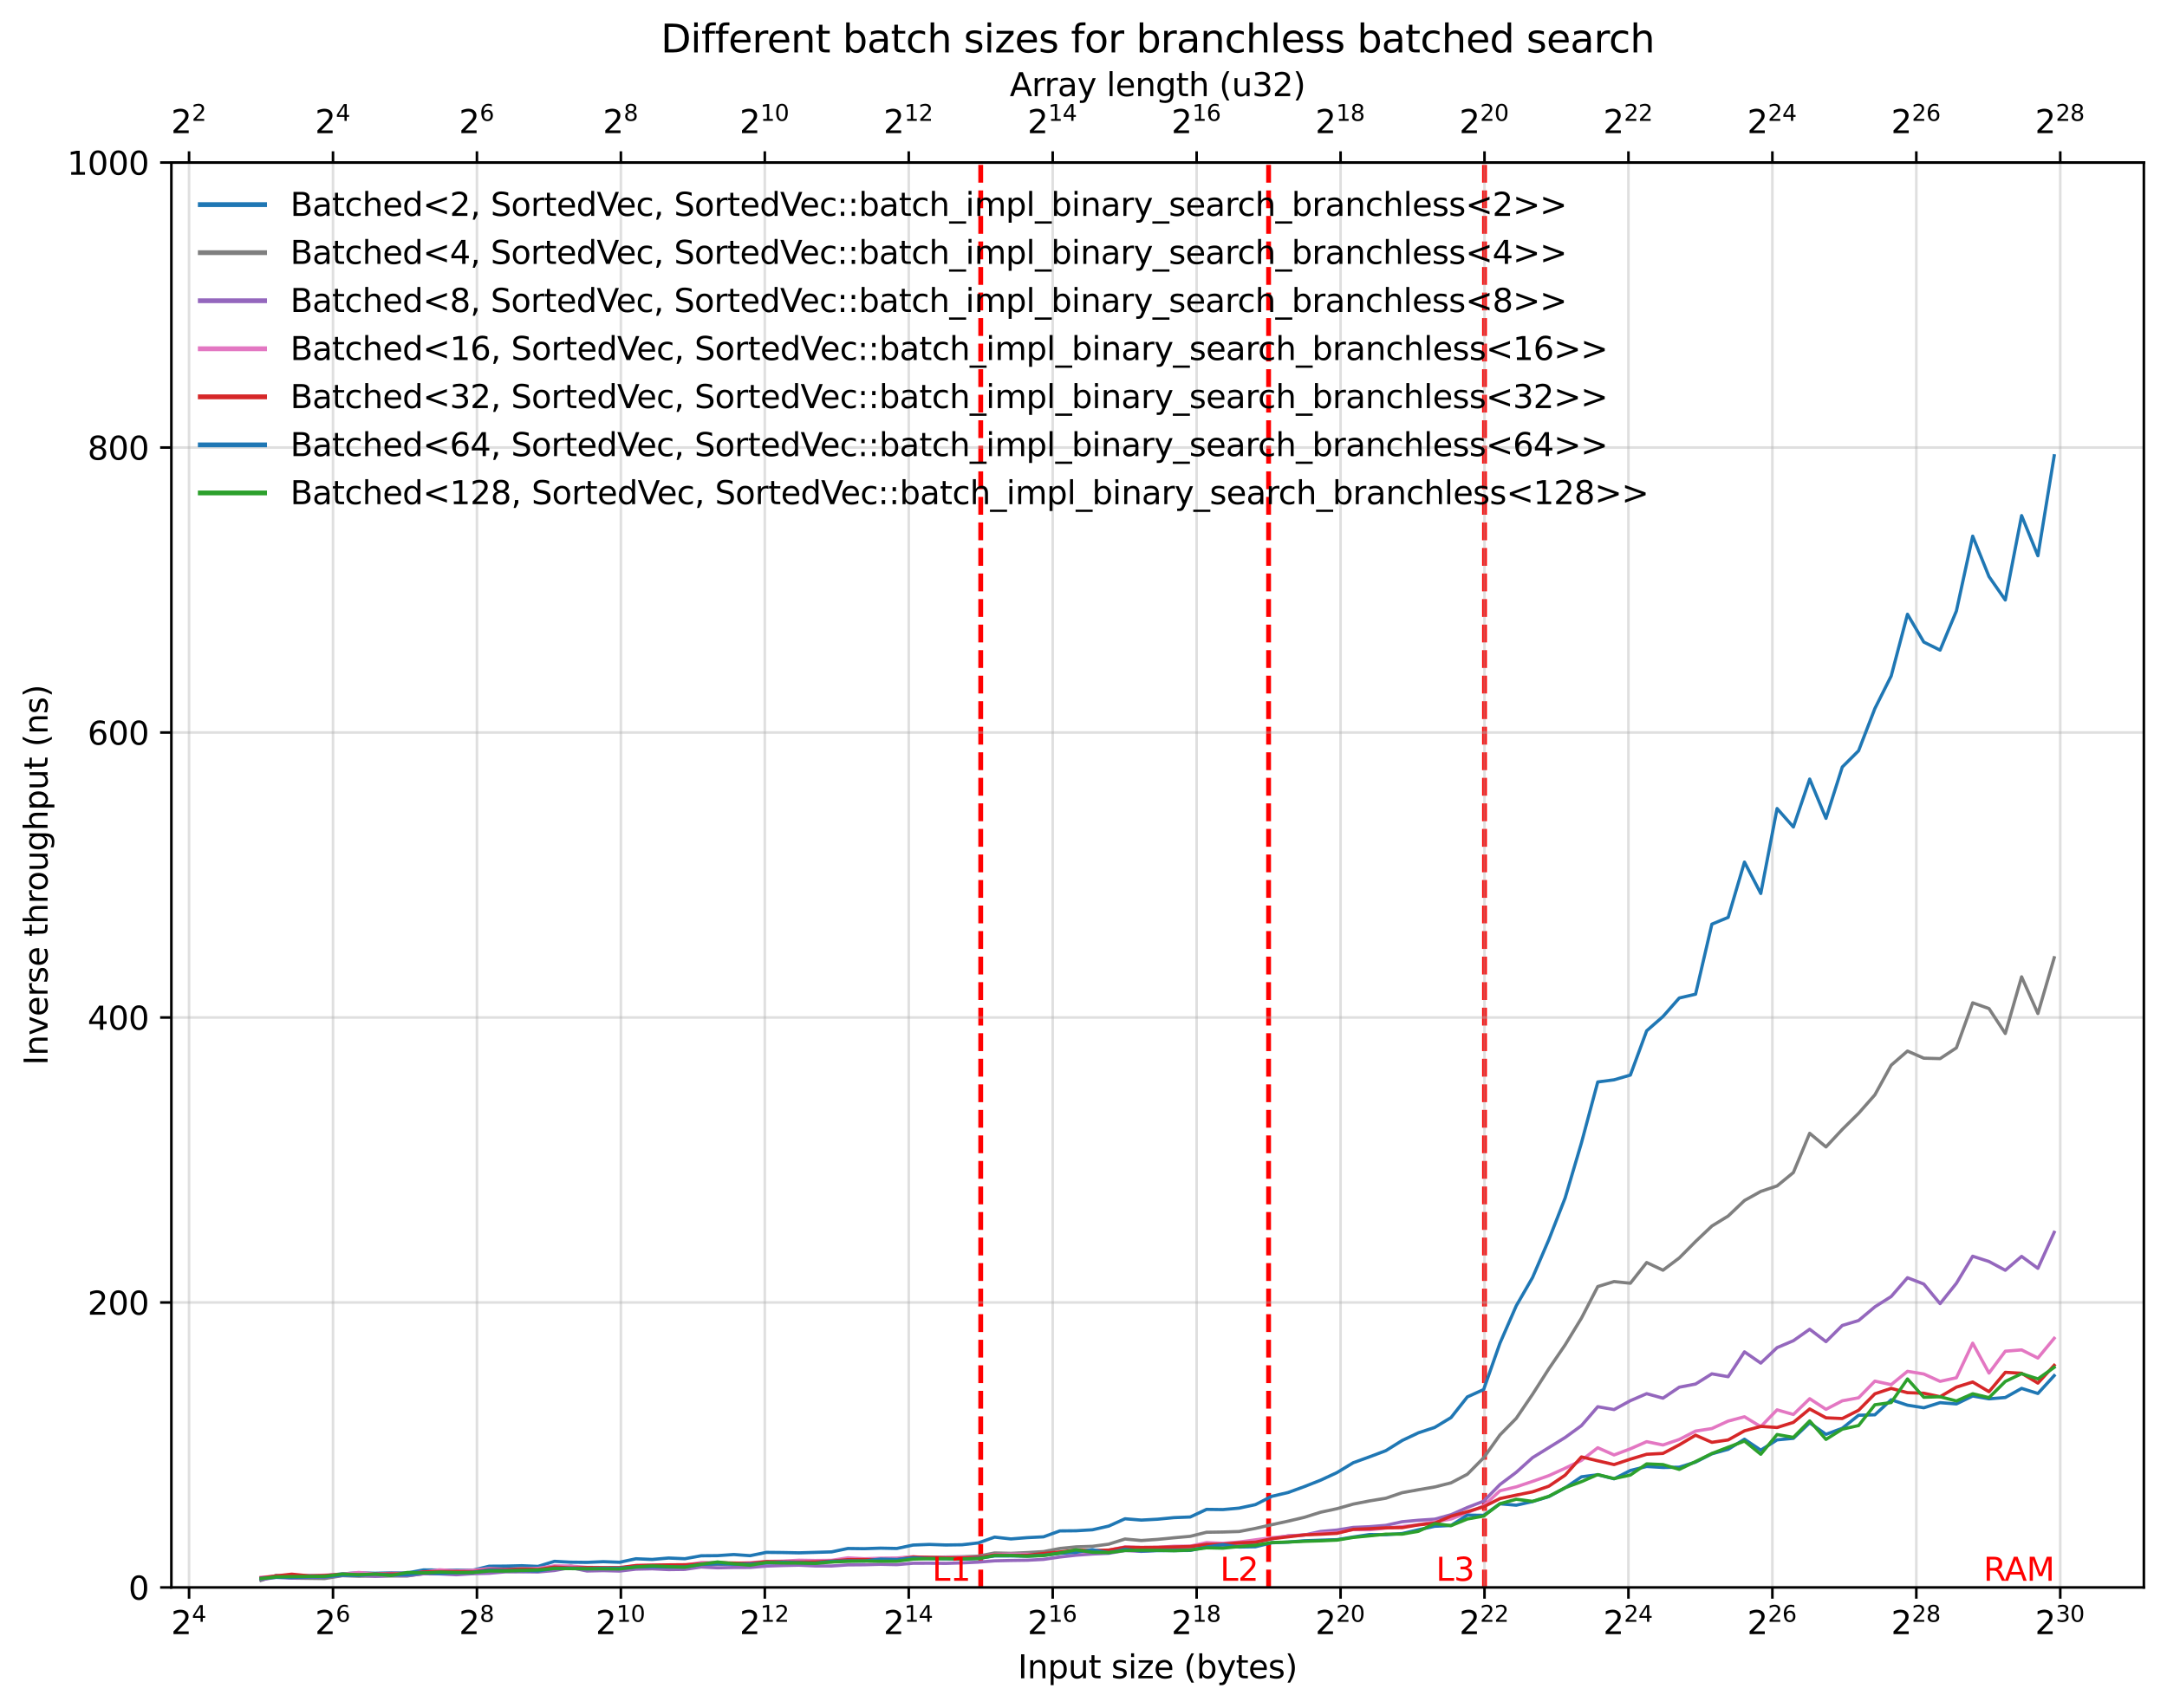 <?xml version="1.0" encoding="utf-8" standalone="no"?>
<!DOCTYPE svg PUBLIC "-//W3C//DTD SVG 1.1//EN"
  "http://www.w3.org/Graphics/SVG/1.1/DTD/svg11.dtd">
<svg xmlns:xlink="http://www.w3.org/1999/xlink" width="674.328pt" height="531.671pt" viewBox="0 0 674.328 531.671" xmlns="http://www.w3.org/2000/svg" version="1.1">
 <defs>
  <style type="text/css">*{stroke-linejoin: round; stroke-linecap: butt}</style>
 </defs>
 <g id="figure_1">
  <g id="patch_1">
   <path d="M 0 531.671 
L 674.328 531.671 
L 674.328 0 
L 0 0 
z
" style="fill: #ffffff"/>
  </g>
  <g id="axes_1">
   <g id="patch_2">
    <path d="M 53.328 494.115 
L 667.128 494.115 
L 667.128 50.595 
L 53.328 50.595 
z
" style="fill: #ffffff"/>
   </g>
   <g id="line2d_1">
    <path d="M 305.181 494.115 
L 305.181 50.595 
" clip-path="url(#p36a24aa492)" style="fill: none; stroke-dasharray: 5.55,2.4; stroke-dashoffset: 0; stroke: #ff0000; stroke-width: 1.5"/>
   </g>
   <g id="line2d_2">
    <path d="M 394.762 494.115 
L 394.762 50.595 
" clip-path="url(#p36a24aa492)" style="fill: none; stroke-dasharray: 5.55,2.4; stroke-dashoffset: 0; stroke: #ff0000; stroke-width: 1.5"/>
   </g>
   <g id="line2d_3">
    <path d="M 461.948 494.115 
L 461.948 50.595 
" clip-path="url(#p36a24aa492)" style="fill: none; stroke-dasharray: 5.55,2.4; stroke-dashoffset: 0; stroke: #ff0000; stroke-width: 1.5"/>
   </g>
   <g id="axes_2">
    <g id="patch_3">
     <path d="M 53.328 50.595 
L 667.128 50.595 
L 667.128 50.595 
L 53.328 50.595 
z
" style="fill: #ffffff"/>
    </g>
    <g id="matplotlib.axis_1">
     <g id="xtick_1">
      <g id="line2d_4">
       <defs>
        <path id="m9a3f2b5e18" d="M 0 0 
L 0 -3.5 
" style="stroke: #000000; stroke-width: 0.8"/>
       </defs>
       <g>
        <use xlink:href="#m9a3f2b5e18" x="58.833" y="50.595" style="stroke: #000000; stroke-width: 0.8"/>
       </g>
      </g>
      <g id="text_1">
       <!-- $\mathdefault{2^{2}}$ -->
       <g transform="translate(53.233 41.515) scale(0.1 -0.1)">
        <defs>
         <path id="DejaVuSans-32" d="M 1228 531 
L 3431 531 
L 3431 0 
L 469 0 
L 469 531 
Q 828 903 1448 1529 
Q 2069 2156 2228 2338 
Q 2531 2678 2651 2914 
Q 2772 3150 2772 3378 
Q 2772 3750 2511 3984 
Q 2250 4219 1831 4219 
Q 1534 4219 1204 4116 
Q 875 4013 500 3803 
L 500 4441 
Q 881 4594 1212 4672 
Q 1544 4750 1819 4750 
Q 2544 4750 2975 4387 
Q 3406 4025 3406 3419 
Q 3406 3131 3298 2873 
Q 3191 2616 2906 2266 
Q 2828 2175 2409 1742 
Q 1991 1309 1228 531 
z
" transform="scale(0.016)"/>
        </defs>
        <use xlink:href="#DejaVuSans-32" transform="translate(0 0.766)"/>
        <use xlink:href="#DejaVuSans-32" transform="translate(64.58 39.047) scale(0.7)"/>
       </g>
      </g>
     </g>
     <g id="xtick_2">
      <g id="line2d_5">
       <g>
        <use xlink:href="#m9a3f2b5e18" x="103.623" y="50.595" style="stroke: #000000; stroke-width: 0.8"/>
       </g>
      </g>
      <g id="text_2">
       <!-- $\mathdefault{2^{4}}$ -->
       <g transform="translate(98.023 41.515) scale(0.1 -0.1)">
        <defs>
         <path id="DejaVuSans-34" d="M 2419 4116 
L 825 1625 
L 2419 1625 
L 2419 4116 
z
M 2253 4666 
L 3047 4666 
L 3047 1625 
L 3713 1625 
L 3713 1100 
L 3047 1100 
L 3047 0 
L 2419 0 
L 2419 1100 
L 313 1100 
L 313 1709 
L 2253 4666 
z
" transform="scale(0.016)"/>
        </defs>
        <use xlink:href="#DejaVuSans-32" transform="translate(0 0.684)"/>
        <use xlink:href="#DejaVuSans-34" transform="translate(64.58 38.966) scale(0.7)"/>
       </g>
      </g>
     </g>
     <g id="xtick_3">
      <g id="line2d_6">
       <g>
        <use xlink:href="#m9a3f2b5e18" x="148.414" y="50.595" style="stroke: #000000; stroke-width: 0.8"/>
       </g>
      </g>
      <g id="text_3">
       <!-- $\mathdefault{2^{6}}$ -->
       <g transform="translate(142.814 41.515) scale(0.1 -0.1)">
        <defs>
         <path id="DejaVuSans-36" d="M 2113 2584 
Q 1688 2584 1439 2293 
Q 1191 2003 1191 1497 
Q 1191 994 1439 701 
Q 1688 409 2113 409 
Q 2538 409 2786 701 
Q 3034 994 3034 1497 
Q 3034 2003 2786 2293 
Q 2538 2584 2113 2584 
z
M 3366 4563 
L 3366 3988 
Q 3128 4100 2886 4159 
Q 2644 4219 2406 4219 
Q 1781 4219 1451 3797 
Q 1122 3375 1075 2522 
Q 1259 2794 1537 2939 
Q 1816 3084 2150 3084 
Q 2853 3084 3261 2657 
Q 3669 2231 3669 1497 
Q 3669 778 3244 343 
Q 2819 -91 2113 -91 
Q 1303 -91 875 529 
Q 447 1150 447 2328 
Q 447 3434 972 4092 
Q 1497 4750 2381 4750 
Q 2619 4750 2861 4703 
Q 3103 4656 3366 4563 
z
" transform="scale(0.016)"/>
        </defs>
        <use xlink:href="#DejaVuSans-32" transform="translate(0 0.766)"/>
        <use xlink:href="#DejaVuSans-36" transform="translate(64.58 39.047) scale(0.7)"/>
       </g>
      </g>
     </g>
     <g id="xtick_4">
      <g id="line2d_7">
       <g>
        <use xlink:href="#m9a3f2b5e18" x="193.205" y="50.595" style="stroke: #000000; stroke-width: 0.8"/>
       </g>
      </g>
      <g id="text_4">
       <!-- $\mathdefault{2^{8}}$ -->
       <g transform="translate(187.605 41.515) scale(0.1 -0.1)">
        <defs>
         <path id="DejaVuSans-38" d="M 2034 2216 
Q 1584 2216 1326 1975 
Q 1069 1734 1069 1313 
Q 1069 891 1326 650 
Q 1584 409 2034 409 
Q 2484 409 2743 651 
Q 3003 894 3003 1313 
Q 3003 1734 2745 1975 
Q 2488 2216 2034 2216 
z
M 1403 2484 
Q 997 2584 770 2862 
Q 544 3141 544 3541 
Q 544 4100 942 4425 
Q 1341 4750 2034 4750 
Q 2731 4750 3128 4425 
Q 3525 4100 3525 3541 
Q 3525 3141 3298 2862 
Q 3072 2584 2669 2484 
Q 3125 2378 3379 2068 
Q 3634 1759 3634 1313 
Q 3634 634 3220 271 
Q 2806 -91 2034 -91 
Q 1263 -91 848 271 
Q 434 634 434 1313 
Q 434 1759 690 2068 
Q 947 2378 1403 2484 
z
M 1172 3481 
Q 1172 3119 1398 2916 
Q 1625 2713 2034 2713 
Q 2441 2713 2670 2916 
Q 2900 3119 2900 3481 
Q 2900 3844 2670 4047 
Q 2441 4250 2034 4250 
Q 1625 4250 1398 4047 
Q 1172 3844 1172 3481 
z
" transform="scale(0.016)"/>
        </defs>
        <use xlink:href="#DejaVuSans-32" transform="translate(0 0.766)"/>
        <use xlink:href="#DejaVuSans-38" transform="translate(64.58 39.047) scale(0.7)"/>
       </g>
      </g>
     </g>
     <g id="xtick_5">
      <g id="line2d_8">
       <g>
        <use xlink:href="#m9a3f2b5e18" x="237.995" y="50.595" style="stroke: #000000; stroke-width: 0.8"/>
       </g>
      </g>
      <g id="text_5">
       <!-- $\mathdefault{2^{10}}$ -->
       <g transform="translate(230.145 41.515) scale(0.1 -0.1)">
        <defs>
         <path id="DejaVuSans-31" d="M 794 531 
L 1825 531 
L 1825 4091 
L 703 3866 
L 703 4441 
L 1819 4666 
L 2450 4666 
L 2450 531 
L 3481 531 
L 3481 0 
L 794 0 
L 794 531 
z
" transform="scale(0.016)"/>
         <path id="DejaVuSans-30" d="M 2034 4250 
Q 1547 4250 1301 3770 
Q 1056 3291 1056 2328 
Q 1056 1369 1301 889 
Q 1547 409 2034 409 
Q 2525 409 2770 889 
Q 3016 1369 3016 2328 
Q 3016 3291 2770 3770 
Q 2525 4250 2034 4250 
z
M 2034 4750 
Q 2819 4750 3233 4129 
Q 3647 3509 3647 2328 
Q 3647 1150 3233 529 
Q 2819 -91 2034 -91 
Q 1250 -91 836 529 
Q 422 1150 422 2328 
Q 422 3509 836 4129 
Q 1250 4750 2034 4750 
z
" transform="scale(0.016)"/>
        </defs>
        <use xlink:href="#DejaVuSans-32" transform="translate(0 0.766)"/>
        <use xlink:href="#DejaVuSans-31" transform="translate(64.58 39.047) scale(0.7)"/>
        <use xlink:href="#DejaVuSans-30" transform="translate(109.116 39.047) scale(0.7)"/>
       </g>
      </g>
     </g>
     <g id="xtick_6">
      <g id="line2d_9">
       <g>
        <use xlink:href="#m9a3f2b5e18" x="282.786" y="50.595" style="stroke: #000000; stroke-width: 0.8"/>
       </g>
      </g>
      <g id="text_6">
       <!-- $\mathdefault{2^{12}}$ -->
       <g transform="translate(274.936 41.515) scale(0.1 -0.1)">
        <use xlink:href="#DejaVuSans-32" transform="translate(0 0.766)"/>
        <use xlink:href="#DejaVuSans-31" transform="translate(64.58 39.047) scale(0.7)"/>
        <use xlink:href="#DejaVuSans-32" transform="translate(109.116 39.047) scale(0.7)"/>
       </g>
      </g>
     </g>
     <g id="xtick_7">
      <g id="line2d_10">
       <g>
        <use xlink:href="#m9a3f2b5e18" x="327.577" y="50.595" style="stroke: #000000; stroke-width: 0.8"/>
       </g>
      </g>
      <g id="text_7">
       <!-- $\mathdefault{2^{14}}$ -->
       <g transform="translate(319.727 41.515) scale(0.1 -0.1)">
        <use xlink:href="#DejaVuSans-32" transform="translate(0 0.684)"/>
        <use xlink:href="#DejaVuSans-31" transform="translate(64.58 38.966) scale(0.7)"/>
        <use xlink:href="#DejaVuSans-34" transform="translate(109.116 38.966) scale(0.7)"/>
       </g>
      </g>
     </g>
     <g id="xtick_8">
      <g id="line2d_11">
       <g>
        <use xlink:href="#m9a3f2b5e18" x="372.367" y="50.595" style="stroke: #000000; stroke-width: 0.8"/>
       </g>
      </g>
      <g id="text_8">
       <!-- $\mathdefault{2^{16}}$ -->
       <g transform="translate(364.517 41.515) scale(0.1 -0.1)">
        <use xlink:href="#DejaVuSans-32" transform="translate(0 0.766)"/>
        <use xlink:href="#DejaVuSans-31" transform="translate(64.58 39.047) scale(0.7)"/>
        <use xlink:href="#DejaVuSans-36" transform="translate(109.116 39.047) scale(0.7)"/>
       </g>
      </g>
     </g>
     <g id="xtick_9">
      <g id="line2d_12">
       <g>
        <use xlink:href="#m9a3f2b5e18" x="417.158" y="50.595" style="stroke: #000000; stroke-width: 0.8"/>
       </g>
      </g>
      <g id="text_9">
       <!-- $\mathdefault{2^{18}}$ -->
       <g transform="translate(409.308 41.515) scale(0.1 -0.1)">
        <use xlink:href="#DejaVuSans-32" transform="translate(0 0.766)"/>
        <use xlink:href="#DejaVuSans-31" transform="translate(64.58 39.047) scale(0.7)"/>
        <use xlink:href="#DejaVuSans-38" transform="translate(109.116 39.047) scale(0.7)"/>
       </g>
      </g>
     </g>
     <g id="xtick_10">
      <g id="line2d_13">
       <g>
        <use xlink:href="#m9a3f2b5e18" x="461.948" y="50.595" style="stroke: #000000; stroke-width: 0.8"/>
       </g>
      </g>
      <g id="text_10">
       <!-- $\mathdefault{2^{20}}$ -->
       <g transform="translate(454.098 41.515) scale(0.1 -0.1)">
        <use xlink:href="#DejaVuSans-32" transform="translate(0 0.766)"/>
        <use xlink:href="#DejaVuSans-32" transform="translate(64.58 39.047) scale(0.7)"/>
        <use xlink:href="#DejaVuSans-30" transform="translate(109.116 39.047) scale(0.7)"/>
       </g>
      </g>
     </g>
     <g id="xtick_11">
      <g id="line2d_14">
       <g>
        <use xlink:href="#m9a3f2b5e18" x="506.739" y="50.595" style="stroke: #000000; stroke-width: 0.8"/>
       </g>
      </g>
      <g id="text_11">
       <!-- $\mathdefault{2^{22}}$ -->
       <g transform="translate(498.889 41.515) scale(0.1 -0.1)">
        <use xlink:href="#DejaVuSans-32" transform="translate(0 0.766)"/>
        <use xlink:href="#DejaVuSans-32" transform="translate(64.58 39.047) scale(0.7)"/>
        <use xlink:href="#DejaVuSans-32" transform="translate(109.116 39.047) scale(0.7)"/>
       </g>
      </g>
     </g>
     <g id="xtick_12">
      <g id="line2d_15">
       <g>
        <use xlink:href="#m9a3f2b5e18" x="551.53" y="50.595" style="stroke: #000000; stroke-width: 0.8"/>
       </g>
      </g>
      <g id="text_12">
       <!-- $\mathdefault{2^{24}}$ -->
       <g transform="translate(543.68 41.515) scale(0.1 -0.1)">
        <use xlink:href="#DejaVuSans-32" transform="translate(0 0.766)"/>
        <use xlink:href="#DejaVuSans-32" transform="translate(64.58 39.047) scale(0.7)"/>
        <use xlink:href="#DejaVuSans-34" transform="translate(109.116 39.047) scale(0.7)"/>
       </g>
      </g>
     </g>
     <g id="xtick_13">
      <g id="line2d_16">
       <g>
        <use xlink:href="#m9a3f2b5e18" x="596.32" y="50.595" style="stroke: #000000; stroke-width: 0.8"/>
       </g>
      </g>
      <g id="text_13">
       <!-- $\mathdefault{2^{26}}$ -->
       <g transform="translate(588.47 41.515) scale(0.1 -0.1)">
        <use xlink:href="#DejaVuSans-32" transform="translate(0 0.766)"/>
        <use xlink:href="#DejaVuSans-32" transform="translate(64.58 39.047) scale(0.7)"/>
        <use xlink:href="#DejaVuSans-36" transform="translate(109.116 39.047) scale(0.7)"/>
       </g>
      </g>
     </g>
     <g id="xtick_14">
      <g id="line2d_17">
       <g>
        <use xlink:href="#m9a3f2b5e18" x="641.111" y="50.595" style="stroke: #000000; stroke-width: 0.8"/>
       </g>
      </g>
      <g id="text_14">
       <!-- $\mathdefault{2^{28}}$ -->
       <g transform="translate(633.261 41.515) scale(0.1 -0.1)">
        <use xlink:href="#DejaVuSans-32" transform="translate(0 0.766)"/>
        <use xlink:href="#DejaVuSans-32" transform="translate(64.58 39.047) scale(0.7)"/>
        <use xlink:href="#DejaVuSans-38" transform="translate(109.116 39.047) scale(0.7)"/>
       </g>
      </g>
     </g>
     <g id="text_15">
      <!-- Array length (u32) -->
      <g transform="translate(314.212 29.917) scale(0.1 -0.1)">
       <defs>
        <path id="DejaVuSans-41" d="M 2188 4044 
L 1331 1722 
L 3047 1722 
L 2188 4044 
z
M 1831 4666 
L 2547 4666 
L 4325 0 
L 3669 0 
L 3244 1197 
L 1141 1197 
L 716 0 
L 50 0 
L 1831 4666 
z
" transform="scale(0.016)"/>
        <path id="DejaVuSans-72" d="M 2631 2963 
Q 2534 3019 2420 3045 
Q 2306 3072 2169 3072 
Q 1681 3072 1420 2755 
Q 1159 2438 1159 1844 
L 1159 0 
L 581 0 
L 581 3500 
L 1159 3500 
L 1159 2956 
Q 1341 3275 1631 3429 
Q 1922 3584 2338 3584 
Q 2397 3584 2469 3576 
Q 2541 3569 2628 3553 
L 2631 2963 
z
" transform="scale(0.016)"/>
        <path id="DejaVuSans-61" d="M 2194 1759 
Q 1497 1759 1228 1600 
Q 959 1441 959 1056 
Q 959 750 1161 570 
Q 1363 391 1709 391 
Q 2188 391 2477 730 
Q 2766 1069 2766 1631 
L 2766 1759 
L 2194 1759 
z
M 3341 1997 
L 3341 0 
L 2766 0 
L 2766 531 
Q 2569 213 2275 61 
Q 1981 -91 1556 -91 
Q 1019 -91 701 211 
Q 384 513 384 1019 
Q 384 1609 779 1909 
Q 1175 2209 1959 2209 
L 2766 2209 
L 2766 2266 
Q 2766 2663 2505 2880 
Q 2244 3097 1772 3097 
Q 1472 3097 1187 3025 
Q 903 2953 641 2809 
L 641 3341 
Q 956 3463 1253 3523 
Q 1550 3584 1831 3584 
Q 2591 3584 2966 3190 
Q 3341 2797 3341 1997 
z
" transform="scale(0.016)"/>
        <path id="DejaVuSans-79" d="M 2059 -325 
Q 1816 -950 1584 -1140 
Q 1353 -1331 966 -1331 
L 506 -1331 
L 506 -850 
L 844 -850 
Q 1081 -850 1212 -737 
Q 1344 -625 1503 -206 
L 1606 56 
L 191 3500 
L 800 3500 
L 1894 763 
L 2988 3500 
L 3597 3500 
L 2059 -325 
z
" transform="scale(0.016)"/>
        <path id="DejaVuSans-20" transform="scale(0.016)"/>
        <path id="DejaVuSans-6c" d="M 603 4863 
L 1178 4863 
L 1178 0 
L 603 0 
L 603 4863 
z
" transform="scale(0.016)"/>
        <path id="DejaVuSans-65" d="M 3597 1894 
L 3597 1613 
L 953 1613 
Q 991 1019 1311 708 
Q 1631 397 2203 397 
Q 2534 397 2845 478 
Q 3156 559 3463 722 
L 3463 178 
Q 3153 47 2828 -22 
Q 2503 -91 2169 -91 
Q 1331 -91 842 396 
Q 353 884 353 1716 
Q 353 2575 817 3079 
Q 1281 3584 2069 3584 
Q 2775 3584 3186 3129 
Q 3597 2675 3597 1894 
z
M 3022 2063 
Q 3016 2534 2758 2815 
Q 2500 3097 2075 3097 
Q 1594 3097 1305 2825 
Q 1016 2553 972 2059 
L 3022 2063 
z
" transform="scale(0.016)"/>
        <path id="DejaVuSans-6e" d="M 3513 2113 
L 3513 0 
L 2938 0 
L 2938 2094 
Q 2938 2591 2744 2837 
Q 2550 3084 2163 3084 
Q 1697 3084 1428 2787 
Q 1159 2491 1159 1978 
L 1159 0 
L 581 0 
L 581 3500 
L 1159 3500 
L 1159 2956 
Q 1366 3272 1645 3428 
Q 1925 3584 2291 3584 
Q 2894 3584 3203 3211 
Q 3513 2838 3513 2113 
z
" transform="scale(0.016)"/>
        <path id="DejaVuSans-67" d="M 2906 1791 
Q 2906 2416 2648 2759 
Q 2391 3103 1925 3103 
Q 1463 3103 1205 2759 
Q 947 2416 947 1791 
Q 947 1169 1205 825 
Q 1463 481 1925 481 
Q 2391 481 2648 825 
Q 2906 1169 2906 1791 
z
M 3481 434 
Q 3481 -459 3084 -895 
Q 2688 -1331 1869 -1331 
Q 1566 -1331 1297 -1286 
Q 1028 -1241 775 -1147 
L 775 -588 
Q 1028 -725 1275 -790 
Q 1522 -856 1778 -856 
Q 2344 -856 2625 -561 
Q 2906 -266 2906 331 
L 2906 616 
Q 2728 306 2450 153 
Q 2172 0 1784 0 
Q 1141 0 747 490 
Q 353 981 353 1791 
Q 353 2603 747 3093 
Q 1141 3584 1784 3584 
Q 2172 3584 2450 3431 
Q 2728 3278 2906 2969 
L 2906 3500 
L 3481 3500 
L 3481 434 
z
" transform="scale(0.016)"/>
        <path id="DejaVuSans-74" d="M 1172 4494 
L 1172 3500 
L 2356 3500 
L 2356 3053 
L 1172 3053 
L 1172 1153 
Q 1172 725 1289 603 
Q 1406 481 1766 481 
L 2356 481 
L 2356 0 
L 1766 0 
Q 1100 0 847 248 
Q 594 497 594 1153 
L 594 3053 
L 172 3053 
L 172 3500 
L 594 3500 
L 594 4494 
L 1172 4494 
z
" transform="scale(0.016)"/>
        <path id="DejaVuSans-68" d="M 3513 2113 
L 3513 0 
L 2938 0 
L 2938 2094 
Q 2938 2591 2744 2837 
Q 2550 3084 2163 3084 
Q 1697 3084 1428 2787 
Q 1159 2491 1159 1978 
L 1159 0 
L 581 0 
L 581 4863 
L 1159 4863 
L 1159 2956 
Q 1366 3272 1645 3428 
Q 1925 3584 2291 3584 
Q 2894 3584 3203 3211 
Q 3513 2838 3513 2113 
z
" transform="scale(0.016)"/>
        <path id="DejaVuSans-28" d="M 1984 4856 
Q 1566 4138 1362 3434 
Q 1159 2731 1159 2009 
Q 1159 1288 1364 580 
Q 1569 -128 1984 -844 
L 1484 -844 
Q 1016 -109 783 600 
Q 550 1309 550 2009 
Q 550 2706 781 3412 
Q 1013 4119 1484 4856 
L 1984 4856 
z
" transform="scale(0.016)"/>
        <path id="DejaVuSans-75" d="M 544 1381 
L 544 3500 
L 1119 3500 
L 1119 1403 
Q 1119 906 1312 657 
Q 1506 409 1894 409 
Q 2359 409 2629 706 
Q 2900 1003 2900 1516 
L 2900 3500 
L 3475 3500 
L 3475 0 
L 2900 0 
L 2900 538 
Q 2691 219 2414 64 
Q 2138 -91 1772 -91 
Q 1169 -91 856 284 
Q 544 659 544 1381 
z
M 1991 3584 
L 1991 3584 
z
" transform="scale(0.016)"/>
        <path id="DejaVuSans-33" d="M 2597 2516 
Q 3050 2419 3304 2112 
Q 3559 1806 3559 1356 
Q 3559 666 3084 287 
Q 2609 -91 1734 -91 
Q 1441 -91 1130 -33 
Q 819 25 488 141 
L 488 750 
Q 750 597 1062 519 
Q 1375 441 1716 441 
Q 2309 441 2620 675 
Q 2931 909 2931 1356 
Q 2931 1769 2642 2001 
Q 2353 2234 1838 2234 
L 1294 2234 
L 1294 2753 
L 1863 2753 
Q 2328 2753 2575 2939 
Q 2822 3125 2822 3475 
Q 2822 3834 2567 4026 
Q 2313 4219 1838 4219 
Q 1578 4219 1281 4162 
Q 984 4106 628 3988 
L 628 4550 
Q 988 4650 1302 4700 
Q 1616 4750 1894 4750 
Q 2613 4750 3031 4423 
Q 3450 4097 3450 3541 
Q 3450 3153 3228 2886 
Q 3006 2619 2597 2516 
z
" transform="scale(0.016)"/>
        <path id="DejaVuSans-29" d="M 513 4856 
L 1013 4856 
Q 1481 4119 1714 3412 
Q 1947 2706 1947 2009 
Q 1947 1309 1714 600 
Q 1481 -109 1013 -844 
L 513 -844 
Q 928 -128 1133 580 
Q 1338 1288 1338 2009 
Q 1338 2731 1133 3434 
Q 928 4138 513 4856 
z
" transform="scale(0.016)"/>
       </defs>
       <use xlink:href="#DejaVuSans-41"/>
       <use xlink:href="#DejaVuSans-72" x="68.408"/>
       <use xlink:href="#DejaVuSans-72" x="107.771"/>
       <use xlink:href="#DejaVuSans-61" x="148.885"/>
       <use xlink:href="#DejaVuSans-79" x="210.164"/>
       <use xlink:href="#DejaVuSans-20" x="269.344"/>
       <use xlink:href="#DejaVuSans-6c" x="301.131"/>
       <use xlink:href="#DejaVuSans-65" x="328.914"/>
       <use xlink:href="#DejaVuSans-6e" x="390.438"/>
       <use xlink:href="#DejaVuSans-67" x="453.816"/>
       <use xlink:href="#DejaVuSans-74" x="517.293"/>
       <use xlink:href="#DejaVuSans-68" x="556.502"/>
       <use xlink:href="#DejaVuSans-20" x="619.881"/>
       <use xlink:href="#DejaVuSans-28" x="651.668"/>
       <use xlink:href="#DejaVuSans-75" x="690.682"/>
       <use xlink:href="#DejaVuSans-33" x="754.061"/>
       <use xlink:href="#DejaVuSans-32" x="817.684"/>
       <use xlink:href="#DejaVuSans-29" x="881.307"/>
      </g>
     </g>
    </g>
    <g id="matplotlib.axis_2"/>
    <g id="patch_4">
     <path d="M 53.328 50.595 
L 667.128 50.595 
" style="fill: none; stroke: #000000; stroke-width: 0.8; stroke-linejoin: miter; stroke-linecap: square"/>
    </g>
   </g>
   <g id="matplotlib.axis_3">
    <g id="xtick_15">
     <g id="line2d_18">
      <path d="M 58.833 494.115 
L 58.833 50.595 
" clip-path="url(#p36a24aa492)" style="fill: none; stroke: #b0b0b0; stroke-opacity: 0.4; stroke-width: 0.8; stroke-linecap: square"/>
     </g>
     <g id="line2d_19">
      <defs>
       <path id="mfcf92d5c32" d="M 0 0 
L 0 3.5 
" style="stroke: #000000; stroke-width: 0.8"/>
      </defs>
      <g>
       <use xlink:href="#mfcf92d5c32" x="58.833" y="494.115" style="stroke: #000000; stroke-width: 0.8"/>
      </g>
     </g>
     <g id="text_16">
      <!-- $\mathdefault{2^{4}}$ -->
      <g transform="translate(53.233 508.713) scale(0.1 -0.1)">
       <use xlink:href="#DejaVuSans-32" transform="translate(0 0.684)"/>
       <use xlink:href="#DejaVuSans-34" transform="translate(64.58 38.966) scale(0.7)"/>
      </g>
     </g>
    </g>
    <g id="xtick_16">
     <g id="line2d_20">
      <path d="M 103.623 494.115 
L 103.623 50.595 
" clip-path="url(#p36a24aa492)" style="fill: none; stroke: #b0b0b0; stroke-opacity: 0.4; stroke-width: 0.8; stroke-linecap: square"/>
     </g>
     <g id="line2d_21">
      <g>
       <use xlink:href="#mfcf92d5c32" x="103.623" y="494.115" style="stroke: #000000; stroke-width: 0.8"/>
      </g>
     </g>
     <g id="text_17">
      <!-- $\mathdefault{2^{6}}$ -->
      <g transform="translate(98.023 508.713) scale(0.1 -0.1)">
       <use xlink:href="#DejaVuSans-32" transform="translate(0 0.766)"/>
       <use xlink:href="#DejaVuSans-36" transform="translate(64.58 39.047) scale(0.7)"/>
      </g>
     </g>
    </g>
    <g id="xtick_17">
     <g id="line2d_22">
      <path d="M 148.414 494.115 
L 148.414 50.595 
" clip-path="url(#p36a24aa492)" style="fill: none; stroke: #b0b0b0; stroke-opacity: 0.4; stroke-width: 0.8; stroke-linecap: square"/>
     </g>
     <g id="line2d_23">
      <g>
       <use xlink:href="#mfcf92d5c32" x="148.414" y="494.115" style="stroke: #000000; stroke-width: 0.8"/>
      </g>
     </g>
     <g id="text_18">
      <!-- $\mathdefault{2^{8}}$ -->
      <g transform="translate(142.814 508.713) scale(0.1 -0.1)">
       <use xlink:href="#DejaVuSans-32" transform="translate(0 0.766)"/>
       <use xlink:href="#DejaVuSans-38" transform="translate(64.58 39.047) scale(0.7)"/>
      </g>
     </g>
    </g>
    <g id="xtick_18">
     <g id="line2d_24">
      <path d="M 193.205 494.115 
L 193.205 50.595 
" clip-path="url(#p36a24aa492)" style="fill: none; stroke: #b0b0b0; stroke-opacity: 0.4; stroke-width: 0.8; stroke-linecap: square"/>
     </g>
     <g id="line2d_25">
      <g>
       <use xlink:href="#mfcf92d5c32" x="193.205" y="494.115" style="stroke: #000000; stroke-width: 0.8"/>
      </g>
     </g>
     <g id="text_19">
      <!-- $\mathdefault{2^{10}}$ -->
      <g transform="translate(185.355 508.713) scale(0.1 -0.1)">
       <use xlink:href="#DejaVuSans-32" transform="translate(0 0.766)"/>
       <use xlink:href="#DejaVuSans-31" transform="translate(64.58 39.047) scale(0.7)"/>
       <use xlink:href="#DejaVuSans-30" transform="translate(109.116 39.047) scale(0.7)"/>
      </g>
     </g>
    </g>
    <g id="xtick_19">
     <g id="line2d_26">
      <path d="M 237.995 494.115 
L 237.995 50.595 
" clip-path="url(#p36a24aa492)" style="fill: none; stroke: #b0b0b0; stroke-opacity: 0.4; stroke-width: 0.8; stroke-linecap: square"/>
     </g>
     <g id="line2d_27">
      <g>
       <use xlink:href="#mfcf92d5c32" x="237.995" y="494.115" style="stroke: #000000; stroke-width: 0.8"/>
      </g>
     </g>
     <g id="text_20">
      <!-- $\mathdefault{2^{12}}$ -->
      <g transform="translate(230.145 508.713) scale(0.1 -0.1)">
       <use xlink:href="#DejaVuSans-32" transform="translate(0 0.766)"/>
       <use xlink:href="#DejaVuSans-31" transform="translate(64.58 39.047) scale(0.7)"/>
       <use xlink:href="#DejaVuSans-32" transform="translate(109.116 39.047) scale(0.7)"/>
      </g>
     </g>
    </g>
    <g id="xtick_20">
     <g id="line2d_28">
      <path d="M 282.786 494.115 
L 282.786 50.595 
" clip-path="url(#p36a24aa492)" style="fill: none; stroke: #b0b0b0; stroke-opacity: 0.4; stroke-width: 0.8; stroke-linecap: square"/>
     </g>
     <g id="line2d_29">
      <g>
       <use xlink:href="#mfcf92d5c32" x="282.786" y="494.115" style="stroke: #000000; stroke-width: 0.8"/>
      </g>
     </g>
     <g id="text_21">
      <!-- $\mathdefault{2^{14}}$ -->
      <g transform="translate(274.936 508.713) scale(0.1 -0.1)">
       <use xlink:href="#DejaVuSans-32" transform="translate(0 0.684)"/>
       <use xlink:href="#DejaVuSans-31" transform="translate(64.58 38.966) scale(0.7)"/>
       <use xlink:href="#DejaVuSans-34" transform="translate(109.116 38.966) scale(0.7)"/>
      </g>
     </g>
    </g>
    <g id="xtick_21">
     <g id="line2d_30">
      <path d="M 327.577 494.115 
L 327.577 50.595 
" clip-path="url(#p36a24aa492)" style="fill: none; stroke: #b0b0b0; stroke-opacity: 0.4; stroke-width: 0.8; stroke-linecap: square"/>
     </g>
     <g id="line2d_31">
      <g>
       <use xlink:href="#mfcf92d5c32" x="327.577" y="494.115" style="stroke: #000000; stroke-width: 0.8"/>
      </g>
     </g>
     <g id="text_22">
      <!-- $\mathdefault{2^{16}}$ -->
      <g transform="translate(319.727 508.713) scale(0.1 -0.1)">
       <use xlink:href="#DejaVuSans-32" transform="translate(0 0.766)"/>
       <use xlink:href="#DejaVuSans-31" transform="translate(64.58 39.047) scale(0.7)"/>
       <use xlink:href="#DejaVuSans-36" transform="translate(109.116 39.047) scale(0.7)"/>
      </g>
     </g>
    </g>
    <g id="xtick_22">
     <g id="line2d_32">
      <path d="M 372.367 494.115 
L 372.367 50.595 
" clip-path="url(#p36a24aa492)" style="fill: none; stroke: #b0b0b0; stroke-opacity: 0.4; stroke-width: 0.8; stroke-linecap: square"/>
     </g>
     <g id="line2d_33">
      <g>
       <use xlink:href="#mfcf92d5c32" x="372.367" y="494.115" style="stroke: #000000; stroke-width: 0.8"/>
      </g>
     </g>
     <g id="text_23">
      <!-- $\mathdefault{2^{18}}$ -->
      <g transform="translate(364.517 508.713) scale(0.1 -0.1)">
       <use xlink:href="#DejaVuSans-32" transform="translate(0 0.766)"/>
       <use xlink:href="#DejaVuSans-31" transform="translate(64.58 39.047) scale(0.7)"/>
       <use xlink:href="#DejaVuSans-38" transform="translate(109.116 39.047) scale(0.7)"/>
      </g>
     </g>
    </g>
    <g id="xtick_23">
     <g id="line2d_34">
      <path d="M 417.158 494.115 
L 417.158 50.595 
" clip-path="url(#p36a24aa492)" style="fill: none; stroke: #b0b0b0; stroke-opacity: 0.4; stroke-width: 0.8; stroke-linecap: square"/>
     </g>
     <g id="line2d_35">
      <g>
       <use xlink:href="#mfcf92d5c32" x="417.158" y="494.115" style="stroke: #000000; stroke-width: 0.8"/>
      </g>
     </g>
     <g id="text_24">
      <!-- $\mathdefault{2^{20}}$ -->
      <g transform="translate(409.308 508.713) scale(0.1 -0.1)">
       <use xlink:href="#DejaVuSans-32" transform="translate(0 0.766)"/>
       <use xlink:href="#DejaVuSans-32" transform="translate(64.58 39.047) scale(0.7)"/>
       <use xlink:href="#DejaVuSans-30" transform="translate(109.116 39.047) scale(0.7)"/>
      </g>
     </g>
    </g>
    <g id="xtick_24">
     <g id="line2d_36">
      <path d="M 461.948 494.115 
L 461.948 50.595 
" clip-path="url(#p36a24aa492)" style="fill: none; stroke: #b0b0b0; stroke-opacity: 0.4; stroke-width: 0.8; stroke-linecap: square"/>
     </g>
     <g id="line2d_37">
      <g>
       <use xlink:href="#mfcf92d5c32" x="461.948" y="494.115" style="stroke: #000000; stroke-width: 0.8"/>
      </g>
     </g>
     <g id="text_25">
      <!-- $\mathdefault{2^{22}}$ -->
      <g transform="translate(454.098 508.713) scale(0.1 -0.1)">
       <use xlink:href="#DejaVuSans-32" transform="translate(0 0.766)"/>
       <use xlink:href="#DejaVuSans-32" transform="translate(64.58 39.047) scale(0.7)"/>
       <use xlink:href="#DejaVuSans-32" transform="translate(109.116 39.047) scale(0.7)"/>
      </g>
     </g>
    </g>
    <g id="xtick_25">
     <g id="line2d_38">
      <path d="M 506.739 494.115 
L 506.739 50.595 
" clip-path="url(#p36a24aa492)" style="fill: none; stroke: #b0b0b0; stroke-opacity: 0.4; stroke-width: 0.8; stroke-linecap: square"/>
     </g>
     <g id="line2d_39">
      <g>
       <use xlink:href="#mfcf92d5c32" x="506.739" y="494.115" style="stroke: #000000; stroke-width: 0.8"/>
      </g>
     </g>
     <g id="text_26">
      <!-- $\mathdefault{2^{24}}$ -->
      <g transform="translate(498.889 508.713) scale(0.1 -0.1)">
       <use xlink:href="#DejaVuSans-32" transform="translate(0 0.766)"/>
       <use xlink:href="#DejaVuSans-32" transform="translate(64.58 39.047) scale(0.7)"/>
       <use xlink:href="#DejaVuSans-34" transform="translate(109.116 39.047) scale(0.7)"/>
      </g>
     </g>
    </g>
    <g id="xtick_26">
     <g id="line2d_40">
      <path d="M 551.53 494.115 
L 551.53 50.595 
" clip-path="url(#p36a24aa492)" style="fill: none; stroke: #b0b0b0; stroke-opacity: 0.4; stroke-width: 0.8; stroke-linecap: square"/>
     </g>
     <g id="line2d_41">
      <g>
       <use xlink:href="#mfcf92d5c32" x="551.53" y="494.115" style="stroke: #000000; stroke-width: 0.8"/>
      </g>
     </g>
     <g id="text_27">
      <!-- $\mathdefault{2^{26}}$ -->
      <g transform="translate(543.68 508.713) scale(0.1 -0.1)">
       <use xlink:href="#DejaVuSans-32" transform="translate(0 0.766)"/>
       <use xlink:href="#DejaVuSans-32" transform="translate(64.58 39.047) scale(0.7)"/>
       <use xlink:href="#DejaVuSans-36" transform="translate(109.116 39.047) scale(0.7)"/>
      </g>
     </g>
    </g>
    <g id="xtick_27">
     <g id="line2d_42">
      <path d="M 596.32 494.115 
L 596.32 50.595 
" clip-path="url(#p36a24aa492)" style="fill: none; stroke: #b0b0b0; stroke-opacity: 0.4; stroke-width: 0.8; stroke-linecap: square"/>
     </g>
     <g id="line2d_43">
      <g>
       <use xlink:href="#mfcf92d5c32" x="596.32" y="494.115" style="stroke: #000000; stroke-width: 0.8"/>
      </g>
     </g>
     <g id="text_28">
      <!-- $\mathdefault{2^{28}}$ -->
      <g transform="translate(588.47 508.713) scale(0.1 -0.1)">
       <use xlink:href="#DejaVuSans-32" transform="translate(0 0.766)"/>
       <use xlink:href="#DejaVuSans-32" transform="translate(64.58 39.047) scale(0.7)"/>
       <use xlink:href="#DejaVuSans-38" transform="translate(109.116 39.047) scale(0.7)"/>
      </g>
     </g>
    </g>
    <g id="xtick_28">
     <g id="line2d_44">
      <path d="M 641.111 494.115 
L 641.111 50.595 
" clip-path="url(#p36a24aa492)" style="fill: none; stroke: #b0b0b0; stroke-opacity: 0.4; stroke-width: 0.8; stroke-linecap: square"/>
     </g>
     <g id="line2d_45">
      <g>
       <use xlink:href="#mfcf92d5c32" x="641.111" y="494.115" style="stroke: #000000; stroke-width: 0.8"/>
      </g>
     </g>
     <g id="text_29">
      <!-- $\mathdefault{2^{30}}$ -->
      <g transform="translate(633.261 508.713) scale(0.1 -0.1)">
       <use xlink:href="#DejaVuSans-32" transform="translate(0 0.766)"/>
       <use xlink:href="#DejaVuSans-33" transform="translate(64.58 39.047) scale(0.7)"/>
       <use xlink:href="#DejaVuSans-30" transform="translate(109.116 39.047) scale(0.7)"/>
      </g>
     </g>
    </g>
    <g id="text_30">
     <!-- Input size (bytes) -->
     <g transform="translate(316.732 522.391) scale(0.1 -0.1)">
      <defs>
       <path id="DejaVuSans-49" d="M 628 4666 
L 1259 4666 
L 1259 0 
L 628 0 
L 628 4666 
z
" transform="scale(0.016)"/>
       <path id="DejaVuSans-70" d="M 1159 525 
L 1159 -1331 
L 581 -1331 
L 581 3500 
L 1159 3500 
L 1159 2969 
Q 1341 3281 1617 3432 
Q 1894 3584 2278 3584 
Q 2916 3584 3314 3078 
Q 3713 2572 3713 1747 
Q 3713 922 3314 415 
Q 2916 -91 2278 -91 
Q 1894 -91 1617 61 
Q 1341 213 1159 525 
z
M 3116 1747 
Q 3116 2381 2855 2742 
Q 2594 3103 2138 3103 
Q 1681 3103 1420 2742 
Q 1159 2381 1159 1747 
Q 1159 1113 1420 752 
Q 1681 391 2138 391 
Q 2594 391 2855 752 
Q 3116 1113 3116 1747 
z
" transform="scale(0.016)"/>
       <path id="DejaVuSans-73" d="M 2834 3397 
L 2834 2853 
Q 2591 2978 2328 3040 
Q 2066 3103 1784 3103 
Q 1356 3103 1142 2972 
Q 928 2841 928 2578 
Q 928 2378 1081 2264 
Q 1234 2150 1697 2047 
L 1894 2003 
Q 2506 1872 2764 1633 
Q 3022 1394 3022 966 
Q 3022 478 2636 193 
Q 2250 -91 1575 -91 
Q 1294 -91 989 -36 
Q 684 19 347 128 
L 347 722 
Q 666 556 975 473 
Q 1284 391 1588 391 
Q 1994 391 2212 530 
Q 2431 669 2431 922 
Q 2431 1156 2273 1281 
Q 2116 1406 1581 1522 
L 1381 1569 
Q 847 1681 609 1914 
Q 372 2147 372 2553 
Q 372 3047 722 3315 
Q 1072 3584 1716 3584 
Q 2034 3584 2315 3537 
Q 2597 3491 2834 3397 
z
" transform="scale(0.016)"/>
       <path id="DejaVuSans-69" d="M 603 3500 
L 1178 3500 
L 1178 0 
L 603 0 
L 603 3500 
z
M 603 4863 
L 1178 4863 
L 1178 4134 
L 603 4134 
L 603 4863 
z
" transform="scale(0.016)"/>
       <path id="DejaVuSans-7a" d="M 353 3500 
L 3084 3500 
L 3084 2975 
L 922 459 
L 3084 459 
L 3084 0 
L 275 0 
L 275 525 
L 2438 3041 
L 353 3041 
L 353 3500 
z
" transform="scale(0.016)"/>
       <path id="DejaVuSans-62" d="M 3116 1747 
Q 3116 2381 2855 2742 
Q 2594 3103 2138 3103 
Q 1681 3103 1420 2742 
Q 1159 2381 1159 1747 
Q 1159 1113 1420 752 
Q 1681 391 2138 391 
Q 2594 391 2855 752 
Q 3116 1113 3116 1747 
z
M 1159 2969 
Q 1341 3281 1617 3432 
Q 1894 3584 2278 3584 
Q 2916 3584 3314 3078 
Q 3713 2572 3713 1747 
Q 3713 922 3314 415 
Q 2916 -91 2278 -91 
Q 1894 -91 1617 61 
Q 1341 213 1159 525 
L 1159 0 
L 581 0 
L 581 4863 
L 1159 4863 
L 1159 2969 
z
" transform="scale(0.016)"/>
      </defs>
      <use xlink:href="#DejaVuSans-49"/>
      <use xlink:href="#DejaVuSans-6e" x="29.492"/>
      <use xlink:href="#DejaVuSans-70" x="92.871"/>
      <use xlink:href="#DejaVuSans-75" x="156.348"/>
      <use xlink:href="#DejaVuSans-74" x="219.727"/>
      <use xlink:href="#DejaVuSans-20" x="258.936"/>
      <use xlink:href="#DejaVuSans-73" x="290.723"/>
      <use xlink:href="#DejaVuSans-69" x="342.822"/>
      <use xlink:href="#DejaVuSans-7a" x="370.605"/>
      <use xlink:href="#DejaVuSans-65" x="423.096"/>
      <use xlink:href="#DejaVuSans-20" x="484.619"/>
      <use xlink:href="#DejaVuSans-28" x="516.406"/>
      <use xlink:href="#DejaVuSans-62" x="555.42"/>
      <use xlink:href="#DejaVuSans-79" x="618.896"/>
      <use xlink:href="#DejaVuSans-74" x="678.076"/>
      <use xlink:href="#DejaVuSans-65" x="717.285"/>
      <use xlink:href="#DejaVuSans-73" x="778.809"/>
      <use xlink:href="#DejaVuSans-29" x="830.908"/>
     </g>
    </g>
   </g>
   <g id="matplotlib.axis_4">
    <g id="ytick_1">
     <g id="line2d_46">
      <path d="M 53.328 494.115 
L 667.128 494.115 
" clip-path="url(#p36a24aa492)" style="fill: none; stroke: #b0b0b0; stroke-opacity: 0.4; stroke-width: 0.8; stroke-linecap: square"/>
     </g>
     <g id="line2d_47">
      <defs>
       <path id="m946a4993c2" d="M 0 0 
L -3.5 0 
" style="stroke: #000000; stroke-width: 0.8"/>
      </defs>
      <g>
       <use xlink:href="#m946a4993c2" x="53.328" y="494.115" style="stroke: #000000; stroke-width: 0.8"/>
      </g>
     </g>
     <g id="text_31">
      <!-- 0 -->
      <g transform="translate(39.966 497.914) scale(0.1 -0.1)">
       <use xlink:href="#DejaVuSans-30"/>
      </g>
     </g>
    </g>
    <g id="ytick_2">
     <g id="line2d_48">
      <path d="M 53.328 405.411 
L 667.128 405.411 
" clip-path="url(#p36a24aa492)" style="fill: none; stroke: #b0b0b0; stroke-opacity: 0.4; stroke-width: 0.8; stroke-linecap: square"/>
     </g>
     <g id="line2d_49">
      <g>
       <use xlink:href="#m946a4993c2" x="53.328" y="405.411" style="stroke: #000000; stroke-width: 0.8"/>
      </g>
     </g>
     <g id="text_32">
      <!-- 200 -->
      <g transform="translate(27.241 409.21) scale(0.1 -0.1)">
       <use xlink:href="#DejaVuSans-32"/>
       <use xlink:href="#DejaVuSans-30" x="63.623"/>
       <use xlink:href="#DejaVuSans-30" x="127.246"/>
      </g>
     </g>
    </g>
    <g id="ytick_3">
     <g id="line2d_50">
      <path d="M 53.328 316.707 
L 667.128 316.707 
" clip-path="url(#p36a24aa492)" style="fill: none; stroke: #b0b0b0; stroke-opacity: 0.4; stroke-width: 0.8; stroke-linecap: square"/>
     </g>
     <g id="line2d_51">
      <g>
       <use xlink:href="#m946a4993c2" x="53.328" y="316.707" style="stroke: #000000; stroke-width: 0.8"/>
      </g>
     </g>
     <g id="text_33">
      <!-- 400 -->
      <g transform="translate(27.241 320.506) scale(0.1 -0.1)">
       <use xlink:href="#DejaVuSans-34"/>
       <use xlink:href="#DejaVuSans-30" x="63.623"/>
       <use xlink:href="#DejaVuSans-30" x="127.246"/>
      </g>
     </g>
    </g>
    <g id="ytick_4">
     <g id="line2d_52">
      <path d="M 53.328 228.003 
L 667.128 228.003 
" clip-path="url(#p36a24aa492)" style="fill: none; stroke: #b0b0b0; stroke-opacity: 0.4; stroke-width: 0.8; stroke-linecap: square"/>
     </g>
     <g id="line2d_53">
      <g>
       <use xlink:href="#m946a4993c2" x="53.328" y="228.003" style="stroke: #000000; stroke-width: 0.8"/>
      </g>
     </g>
     <g id="text_34">
      <!-- 600 -->
      <g transform="translate(27.241 231.802) scale(0.1 -0.1)">
       <use xlink:href="#DejaVuSans-36"/>
       <use xlink:href="#DejaVuSans-30" x="63.623"/>
       <use xlink:href="#DejaVuSans-30" x="127.246"/>
      </g>
     </g>
    </g>
    <g id="ytick_5">
     <g id="line2d_54">
      <path d="M 53.328 139.299 
L 667.128 139.299 
" clip-path="url(#p36a24aa492)" style="fill: none; stroke: #b0b0b0; stroke-opacity: 0.4; stroke-width: 0.8; stroke-linecap: square"/>
     </g>
     <g id="line2d_55">
      <g>
       <use xlink:href="#m946a4993c2" x="53.328" y="139.299" style="stroke: #000000; stroke-width: 0.8"/>
      </g>
     </g>
     <g id="text_35">
      <!-- 800 -->
      <g transform="translate(27.241 143.098) scale(0.1 -0.1)">
       <use xlink:href="#DejaVuSans-38"/>
       <use xlink:href="#DejaVuSans-30" x="63.623"/>
       <use xlink:href="#DejaVuSans-30" x="127.246"/>
      </g>
     </g>
    </g>
    <g id="ytick_6">
     <g id="line2d_56">
      <path d="M 53.328 50.595 
L 667.128 50.595 
" clip-path="url(#p36a24aa492)" style="fill: none; stroke: #b0b0b0; stroke-opacity: 0.4; stroke-width: 0.8; stroke-linecap: square"/>
     </g>
     <g id="line2d_57">
      <g>
       <use xlink:href="#m946a4993c2" x="53.328" y="50.595" style="stroke: #000000; stroke-width: 0.8"/>
      </g>
     </g>
     <g id="text_36">
      <!-- 1000 -->
      <g transform="translate(20.878 54.394) scale(0.1 -0.1)">
       <use xlink:href="#DejaVuSans-31"/>
       <use xlink:href="#DejaVuSans-30" x="63.623"/>
       <use xlink:href="#DejaVuSans-30" x="127.246"/>
       <use xlink:href="#DejaVuSans-30" x="190.869"/>
      </g>
     </g>
    </g>
    <g id="text_37">
     <!-- Inverse throughput (ns) -->
     <g transform="translate(14.798 331.57) rotate(-90) scale(0.1 -0.1)">
      <defs>
       <path id="DejaVuSans-76" d="M 191 3500 
L 800 3500 
L 1894 563 
L 2988 3500 
L 3597 3500 
L 2284 0 
L 1503 0 
L 191 3500 
z
" transform="scale(0.016)"/>
       <path id="DejaVuSans-6f" d="M 1959 3097 
Q 1497 3097 1228 2736 
Q 959 2375 959 1747 
Q 959 1119 1226 758 
Q 1494 397 1959 397 
Q 2419 397 2687 759 
Q 2956 1122 2956 1747 
Q 2956 2369 2687 2733 
Q 2419 3097 1959 3097 
z
M 1959 3584 
Q 2709 3584 3137 3096 
Q 3566 2609 3566 1747 
Q 3566 888 3137 398 
Q 2709 -91 1959 -91 
Q 1206 -91 779 398 
Q 353 888 353 1747 
Q 353 2609 779 3096 
Q 1206 3584 1959 3584 
z
" transform="scale(0.016)"/>
      </defs>
      <use xlink:href="#DejaVuSans-49"/>
      <use xlink:href="#DejaVuSans-6e" x="29.492"/>
      <use xlink:href="#DejaVuSans-76" x="92.871"/>
      <use xlink:href="#DejaVuSans-65" x="152.051"/>
      <use xlink:href="#DejaVuSans-72" x="213.574"/>
      <use xlink:href="#DejaVuSans-73" x="254.688"/>
      <use xlink:href="#DejaVuSans-65" x="306.787"/>
      <use xlink:href="#DejaVuSans-20" x="368.311"/>
      <use xlink:href="#DejaVuSans-74" x="400.098"/>
      <use xlink:href="#DejaVuSans-68" x="439.307"/>
      <use xlink:href="#DejaVuSans-72" x="502.686"/>
      <use xlink:href="#DejaVuSans-6f" x="541.549"/>
      <use xlink:href="#DejaVuSans-75" x="602.73"/>
      <use xlink:href="#DejaVuSans-67" x="666.109"/>
      <use xlink:href="#DejaVuSans-68" x="729.586"/>
      <use xlink:href="#DejaVuSans-70" x="792.965"/>
      <use xlink:href="#DejaVuSans-75" x="856.441"/>
      <use xlink:href="#DejaVuSans-74" x="919.82"/>
      <use xlink:href="#DejaVuSans-20" x="959.029"/>
      <use xlink:href="#DejaVuSans-28" x="990.816"/>
      <use xlink:href="#DejaVuSans-6e" x="1029.83"/>
      <use xlink:href="#DejaVuSans-73" x="1093.209"/>
      <use xlink:href="#DejaVuSans-29" x="1145.309"/>
     </g>
    </g>
   </g>
   <g id="line2d_58">
    <path d="M 81.228 491.546 
L 85.919 490.493 
L 90.774 490.599 
L 96.287 490.458 
L 100.995 490.495 
L 106.519 489.876 
L 111.631 489.582 
L 116.724 489.702 
L 121.704 489.585 
L 126.767 489.597 
L 131.783 488.662 
L 136.854 488.707 
L 142.014 488.756 
L 147.127 488.755 
L 152.22 487.507 
L 157.296 487.475 
L 162.345 487.349 
L 167.419 487.564 
L 172.53 485.988 
L 177.561 486.253 
L 182.666 486.313 
L 187.753 486.091 
L 192.824 486.276 
L 197.895 485.187 
L 202.962 485.399 
L 208.045 484.961 
L 213.108 485.176 
L 218.191 484.259 
L 223.261 484.216 
L 228.33 483.868 
L 233.409 484.228 
L 238.481 483.195 
L 243.554 483.244 
L 248.627 483.343 
L 253.696 483.197 
L 258.773 483.047 
L 263.844 481.99 
L 268.917 482.054 
L 273.989 481.885 
L 279.063 481.986 
L 284.136 480.92 
L 289.21 480.724 
L 294.281 480.9 
L 299.355 480.828 
L 304.428 480.259 
L 309.501 478.449 
L 314.573 479.017 
L 319.646 478.612 
L 324.719 478.361 
L 329.791 476.519 
L 334.864 476.472 
L 339.937 476.169 
L 345.01 475.017 
L 350.083 472.74 
L 355.155 473.15 
L 360.228 472.877 
L 365.301 472.386 
L 370.374 472.187 
L 375.446 469.816 
L 380.519 469.879 
L 385.592 469.426 
L 390.664 468.336 
L 395.737 465.759 
L 400.81 464.571 
L 405.883 462.725 
L 410.955 460.725 
L 416.028 458.371 
L 421.101 455.297 
L 426.174 453.456 
L 431.246 451.544 
L 436.319 448.379 
L 441.392 445.977 
L 446.464 444.301 
L 451.537 441.235 
L 456.61 434.804 
L 461.683 432.513 
L 466.755 418.086 
L 471.828 406.455 
L 476.901 397.65 
L 481.974 385.847 
L 487.046 372.869 
L 492.119 355.717 
L 497.192 336.774 
L 502.264 336.109 
L 507.337 334.633 
L 512.41 320.855 
L 517.483 316.407 
L 522.555 310.642 
L 527.628 309.457 
L 532.701 287.659 
L 537.774 285.547 
L 542.846 268.336 
L 547.919 278.109 
L 552.992 251.671 
L 558.064 257.416 
L 563.137 242.495 
L 568.21 254.721 
L 573.283 238.746 
L 578.355 233.683 
L 583.428 220.535 
L 588.501 210.407 
L 593.574 191.194 
L 598.646 199.853 
L 603.719 202.362 
L 608.792 190.173 
L 613.864 166.883 
L 618.937 179.47 
L 624.01 186.754 
L 629.083 160.491 
L 634.155 172.985 
L 639.228 141.874 
" clip-path="url(#p36a24aa492)" style="fill: none; stroke: #1f77b4; stroke-linecap: square"/>
   </g>
   <g id="line2d_59">
    <path d="M 81.228 491.937 
L 85.919 490.361 
L 90.774 491.21 
L 96.287 491.285 
L 100.995 491.347 
L 106.519 490.454 
L 111.631 490.628 
L 116.724 490.548 
L 121.704 490.557 
L 126.767 490.547 
L 131.783 489.821 
L 136.854 489.541 
L 142.014 489.721 
L 147.127 489.689 
L 152.22 489.081 
L 157.296 489.083 
L 162.345 489.129 
L 167.419 489.007 
L 172.53 488.355 
L 177.561 487.464 
L 182.666 488.377 
L 187.753 488.261 
L 192.824 488.244 
L 197.895 487.665 
L 202.962 487.674 
L 208.045 487.651 
L 213.108 487.415 
L 218.191 486.92 
L 223.261 486.95 
L 228.33 486.791 
L 233.409 486.87 
L 238.481 486.118 
L 243.554 486.239 
L 248.627 486.206 
L 253.696 486.231 
L 258.773 486.189 
L 263.844 485.567 
L 268.917 485.486 
L 273.989 485.437 
L 279.063 485.102 
L 284.136 484.645 
L 289.21 484.757 
L 294.281 484.644 
L 299.355 484.559 
L 304.428 484.377 
L 309.501 483.38 
L 314.573 483.496 
L 319.646 483.264 
L 324.719 482.96 
L 329.791 481.992 
L 334.864 481.481 
L 339.937 481.315 
L 345.01 480.643 
L 350.083 479.042 
L 355.155 479.504 
L 360.228 479.153 
L 365.301 478.656 
L 370.374 478.203 
L 375.446 476.94 
L 380.519 476.864 
L 385.592 476.703 
L 390.664 475.735 
L 395.737 474.589 
L 400.81 473.483 
L 405.883 472.289 
L 410.955 470.699 
L 416.028 469.606 
L 421.101 468.17 
L 426.174 467.179 
L 431.246 466.343 
L 436.319 464.618 
L 441.392 463.702 
L 446.464 462.837 
L 451.537 461.553 
L 456.61 458.883 
L 461.683 453.754 
L 466.755 446.643 
L 471.828 441.476 
L 476.901 434 
L 481.974 426.049 
L 487.046 418.604 
L 492.119 410.281 
L 497.192 400.462 
L 502.264 398.905 
L 507.337 399.422 
L 512.41 392.977 
L 517.483 395.369 
L 522.555 391.555 
L 527.628 386.436 
L 532.701 381.622 
L 537.774 378.505 
L 542.846 373.677 
L 547.919 370.848 
L 552.992 369.133 
L 558.064 364.966 
L 563.137 352.756 
L 568.21 356.994 
L 573.283 351.553 
L 578.355 346.537 
L 583.428 340.782 
L 588.501 331.559 
L 593.574 327.156 
L 598.646 329.376 
L 603.719 329.511 
L 608.792 326.16 
L 613.864 312.141 
L 618.937 313.932 
L 624.01 321.687 
L 629.083 304.055 
L 634.155 315.477 
L 639.228 298.121 
" clip-path="url(#p36a24aa492)" style="fill: none; stroke: #7f7f7f; stroke-linecap: square"/>
   </g>
   <g id="line2d_60">
    <path d="M 81.228 491.681 
L 85.919 490.945 
L 90.774 491.214 
L 96.287 490.963 
L 100.995 490.888 
L 106.519 490.397 
L 111.631 490.291 
L 116.724 490.671 
L 121.704 490.411 
L 126.767 490.426 
L 131.783 489.871 
L 136.854 489.897 
L 142.014 490.165 
L 147.127 489.836 
L 152.22 489.705 
L 157.296 489.241 
L 162.345 489.229 
L 167.419 489.298 
L 172.53 488.844 
L 177.561 487.943 
L 182.666 488.992 
L 187.753 488.874 
L 192.824 489.015 
L 197.895 488.42 
L 202.962 488.31 
L 208.045 488.557 
L 213.108 488.492 
L 218.191 487.741 
L 223.261 488.008 
L 228.33 487.894 
L 233.409 487.881 
L 238.481 487.464 
L 243.554 487.294 
L 248.627 487.179 
L 253.696 487.418 
L 258.773 487.436 
L 263.844 487.091 
L 268.917 487.051 
L 273.989 486.909 
L 279.063 487.019 
L 284.136 486.584 
L 289.21 486.566 
L 294.281 486.62 
L 299.355 486.47 
L 304.428 486.233 
L 309.501 485.833 
L 314.573 485.714 
L 319.646 485.645 
L 324.719 485.382 
L 329.791 484.641 
L 334.864 484.08 
L 339.937 483.71 
L 345.01 483.486 
L 350.083 482.617 
L 355.155 482.889 
L 360.228 482.551 
L 365.301 482.223 
L 370.374 481.907 
L 375.446 480.886 
L 380.519 481.01 
L 385.592 480.704 
L 390.664 480.027 
L 395.737 478.988 
L 400.81 478.041 
L 405.883 477.79 
L 410.955 476.691 
L 416.028 476.246 
L 421.101 475.43 
L 426.174 475.202 
L 431.246 474.788 
L 436.319 473.663 
L 441.392 473.201 
L 446.464 472.867 
L 451.537 471.468 
L 456.61 469.227 
L 461.683 467.27 
L 466.755 462.091 
L 471.828 458.275 
L 476.901 453.711 
L 481.974 450.58 
L 487.046 447.436 
L 492.119 443.743 
L 497.192 437.864 
L 502.264 438.749 
L 507.337 435.986 
L 512.41 433.803 
L 517.483 435.203 
L 522.555 431.79 
L 527.628 430.8 
L 532.701 427.625 
L 537.774 428.515 
L 542.846 420.783 
L 547.919 424.287 
L 552.992 419.475 
L 558.064 417.315 
L 563.137 413.749 
L 568.21 417.603 
L 573.283 412.571 
L 578.355 411.035 
L 583.428 406.773 
L 588.501 403.559 
L 593.574 397.708 
L 598.646 399.674 
L 603.719 405.787 
L 608.792 399.44 
L 613.864 391.017 
L 618.937 392.665 
L 624.01 395.387 
L 629.083 391.073 
L 634.155 394.791 
L 639.228 383.582 
" clip-path="url(#p36a24aa492)" style="fill: none; stroke: #9467bd; stroke-linecap: square"/>
   </g>
   <g id="line2d_61">
    <path d="M 81.228 490.96 
L 85.919 490.601 
L 90.774 490.274 
L 96.287 490.458 
L 100.995 490.287 
L 106.519 489.962 
L 111.631 489.451 
L 116.724 489.871 
L 121.704 489.719 
L 126.767 489.705 
L 131.783 489.359 
L 136.854 488.622 
L 142.014 488.962 
L 147.127 488.778 
L 152.22 488.245 
L 157.296 488.474 
L 162.345 488.337 
L 167.419 488.172 
L 172.53 487.382 
L 177.561 487.46 
L 182.666 487.861 
L 187.753 487.909 
L 192.824 488.135 
L 197.895 487.324 
L 202.962 487.235 
L 208.045 487.175 
L 213.108 487.19 
L 218.191 486.36 
L 223.261 486.399 
L 228.33 486.596 
L 233.409 486.423 
L 238.481 486.007 
L 243.554 485.925 
L 248.627 485.642 
L 253.696 485.724 
L 258.773 485.671 
L 263.844 484.901 
L 268.917 485.177 
L 273.989 485.014 
L 279.063 484.965 
L 284.136 484.542 
L 289.21 484.894 
L 294.281 484.735 
L 299.355 484.738 
L 304.428 484.775 
L 309.501 483.829 
L 314.573 483.722 
L 319.646 483.78 
L 324.719 483.988 
L 329.791 483.159 
L 334.864 482.982 
L 339.937 482.833 
L 345.01 482.508 
L 350.083 481.496 
L 355.155 481.686 
L 360.228 481.624 
L 365.301 481.289 
L 370.374 481.262 
L 375.446 480.158 
L 380.519 480.364 
L 385.592 479.979 
L 390.664 479.293 
L 395.737 478.64 
L 400.81 478.132 
L 405.883 477.793 
L 410.955 477.235 
L 416.028 477.033 
L 421.101 476.105 
L 426.174 476.16 
L 431.246 475.633 
L 436.319 475.153 
L 441.392 474.605 
L 446.464 473.675 
L 451.537 472.816 
L 456.61 470.833 
L 461.683 468.732 
L 466.755 464.024 
L 471.828 462.807 
L 476.901 461.1 
L 481.974 459.305 
L 487.046 457.004 
L 492.119 454.555 
L 497.192 450.63 
L 502.264 452.875 
L 507.337 450.962 
L 512.41 448.739 
L 517.483 449.776 
L 522.555 448.051 
L 527.628 445.441 
L 532.701 444.655 
L 537.774 442.328 
L 542.846 440.987 
L 547.919 444.067 
L 552.992 438.836 
L 558.064 440.284 
L 563.137 435.367 
L 568.21 438.672 
L 573.283 436.022 
L 578.355 435.083 
L 583.428 429.898 
L 588.501 430.998 
L 593.574 426.84 
L 598.646 427.672 
L 603.719 429.967 
L 608.792 428.844 
L 613.864 418.082 
L 618.937 427.388 
L 624.01 420.583 
L 629.083 420.174 
L 634.155 422.713 
L 639.228 416.558 
" clip-path="url(#p36a24aa492)" style="fill: none; stroke: #e377c2; stroke-linecap: square"/>
   </g>
   <g id="line2d_62">
    <path d="M 81.228 491.158 
L 85.919 490.528 
L 90.774 489.983 
L 96.287 490.516 
L 100.995 490.399 
L 106.519 490.035 
L 111.631 490.184 
L 116.724 489.931 
L 121.704 489.9 
L 126.767 489.891 
L 131.783 489.295 
L 136.854 489.174 
L 142.014 489.201 
L 147.127 489.246 
L 152.22 488.583 
L 157.296 488.556 
L 162.345 488.365 
L 167.419 488.521 
L 172.53 487.767 
L 177.561 488.019 
L 182.666 487.917 
L 187.753 487.958 
L 192.824 487.933 
L 197.895 487.289 
L 202.962 487.175 
L 208.045 487.089 
L 213.108 487.046 
L 218.191 486.764 
L 223.261 486.405 
L 228.33 486.516 
L 233.409 486.625 
L 238.481 486.091 
L 243.554 486.133 
L 248.627 486.204 
L 253.696 486.159 
L 258.773 485.914 
L 263.844 485.473 
L 268.917 485.429 
L 273.989 485.524 
L 279.063 485.508 
L 284.136 484.646 
L 289.21 484.773 
L 294.281 484.918 
L 299.355 484.933 
L 304.428 484.758 
L 309.501 484.005 
L 314.573 484.136 
L 319.646 484.11 
L 324.719 483.557 
L 329.791 483.097 
L 334.864 482.488 
L 339.937 482.606 
L 345.01 482.483 
L 350.083 481.601 
L 355.155 481.662 
L 360.228 481.628 
L 365.301 481.519 
L 370.374 481.363 
L 375.446 480.716 
L 380.519 480.662 
L 385.592 480.211 
L 390.664 480.044 
L 395.737 478.918 
L 400.81 478.369 
L 405.883 477.757 
L 410.955 477.551 
L 416.028 477.275 
L 421.101 476.027 
L 426.174 475.832 
L 431.246 475.555 
L 436.319 475.502 
L 441.392 474.637 
L 446.464 474.083 
L 451.537 471.925 
L 456.61 470.526 
L 461.683 469.007 
L 466.755 466.449 
L 471.828 465.37 
L 476.901 464.353 
L 481.974 462.598 
L 487.046 459.166 
L 492.119 453.488 
L 497.192 454.707 
L 502.264 455.872 
L 507.337 454.184 
L 512.41 452.663 
L 517.483 452.396 
L 522.555 449.733 
L 527.628 446.729 
L 532.701 448.944 
L 537.774 448.199 
L 542.846 445.364 
L 547.919 443.993 
L 552.992 444.33 
L 558.064 442.736 
L 563.137 438.562 
L 568.21 441.319 
L 573.283 441.539 
L 578.355 438.967 
L 583.428 433.843 
L 588.501 432.155 
L 593.574 433.49 
L 598.646 433.665 
L 603.719 434.747 
L 608.792 431.765 
L 613.864 430.172 
L 618.937 433.185 
L 624.01 427.157 
L 629.083 427.446 
L 634.155 430.514 
L 639.228 424.972 
" clip-path="url(#p36a24aa492)" style="fill: none; stroke: #d62728; stroke-linecap: square"/>
   </g>
   <g id="line2d_63">
    <path d="M 81.228 491.319 
L 85.919 490.985 
L 90.774 491 
L 96.287 490.836 
L 100.995 490.803 
L 106.519 490.302 
L 111.631 490.363 
L 116.724 489.93 
L 121.704 490.244 
L 126.767 490.177 
L 131.783 489.593 
L 136.854 489.782 
L 142.014 489.547 
L 147.127 489.433 
L 152.22 488.725 
L 157.296 488.85 
L 162.345 488.89 
L 167.419 488.993 
L 172.53 488.163 
L 177.561 488.16 
L 182.666 488.32 
L 187.753 488.16 
L 192.824 488.136 
L 197.895 487.755 
L 202.962 487.648 
L 208.045 487.757 
L 213.108 487.759 
L 218.191 486.948 
L 223.261 486.759 
L 228.33 486.881 
L 233.409 486.874 
L 238.481 486.51 
L 243.554 486.281 
L 248.627 486.411 
L 253.696 486.559 
L 258.773 485.996 
L 263.844 485.855 
L 268.917 485.894 
L 273.989 485.283 
L 279.063 485.416 
L 284.136 484.918 
L 289.21 485.138 
L 294.281 485.178 
L 299.355 485.297 
L 304.428 485.045 
L 309.501 484.322 
L 314.573 484.303 
L 319.646 484.378 
L 324.719 484.123 
L 329.791 483.497 
L 334.864 483.174 
L 339.937 482.352 
L 345.01 483.323 
L 350.083 482.263 
L 355.155 482.788 
L 360.228 482.657 
L 365.301 482.644 
L 370.374 482.59 
L 375.446 481.541 
L 380.519 480.79 
L 385.592 481.532 
L 390.664 481.449 
L 395.737 480.215 
L 400.81 480.005 
L 405.883 479.587 
L 410.955 479.409 
L 416.028 479.245 
L 421.101 478.415 
L 426.174 477.653 
L 431.246 477.704 
L 436.319 477.338 
L 441.392 476.163 
L 446.464 475.073 
L 451.537 474.826 
L 456.61 471.609 
L 461.683 471.666 
L 466.755 468.079 
L 471.828 468.517 
L 476.901 467.379 
L 481.974 465.837 
L 487.046 463.102 
L 492.119 459.682 
L 497.192 459.026 
L 502.264 460.301 
L 507.337 457.715 
L 512.41 456.46 
L 517.483 456.768 
L 522.555 456.692 
L 527.628 455.097 
L 532.701 452.517 
L 537.774 451.116 
L 542.846 447.977 
L 547.919 451.386 
L 552.992 448.175 
L 558.064 447.703 
L 563.137 442.872 
L 568.21 446.463 
L 573.283 444.57 
L 578.355 440.519 
L 583.428 440.378 
L 588.501 435.693 
L 593.574 437.385 
L 598.646 438.186 
L 603.719 436.595 
L 608.792 436.991 
L 613.864 434.523 
L 618.937 435.413 
L 624.01 434.995 
L 629.083 432.157 
L 634.155 433.74 
L 639.228 428.188 
" clip-path="url(#p36a24aa492)" style="fill: none; stroke: #1f77b4; stroke-linecap: square"/>
   </g>
   <g id="line2d_64">
    <path d="M 81.228 491.375 
L 85.919 490.837 
L 90.774 490.742 
L 96.287 490.694 
L 100.995 490.659 
L 106.519 489.946 
L 111.631 490.138 
L 116.724 489.963 
L 121.704 490.397 
L 126.767 489.444 
L 131.783 489.593 
L 136.854 489.352 
L 142.014 489.469 
L 147.127 489.47 
L 152.22 488.994 
L 157.296 489.013 
L 162.345 488.829 
L 167.419 488.687 
L 172.53 488.231 
L 177.561 488.257 
L 182.666 488.319 
L 187.753 488.314 
L 192.824 488.361 
L 197.895 487.739 
L 202.962 487.431 
L 208.045 487.627 
L 213.108 487.808 
L 218.191 486.911 
L 223.261 486.183 
L 228.33 486.751 
L 233.409 487.196 
L 238.481 486.348 
L 243.554 486.495 
L 248.627 486.521 
L 253.696 486.631 
L 258.773 486.199 
L 263.844 485.999 
L 268.917 485.905 
L 273.989 485.974 
L 279.063 485.962 
L 284.136 485.297 
L 289.21 485.173 
L 294.281 485.173 
L 299.355 485.258 
L 304.428 485.146 
L 309.501 484.181 
L 314.573 484.17 
L 319.646 484.395 
L 324.719 484.191 
L 329.791 483.403 
L 334.864 482.417 
L 339.937 483.162 
L 345.01 483.256 
L 350.083 482.624 
L 355.155 482.523 
L 360.228 482.559 
L 365.301 482.678 
L 370.374 482.475 
L 375.446 481.782 
L 380.519 481.892 
L 385.592 481.394 
L 390.664 480.979 
L 395.737 480.135 
L 400.81 479.983 
L 405.883 479.76 
L 410.955 479.606 
L 416.028 479.386 
L 421.101 478.547 
L 426.174 478.061 
L 431.246 477.528 
L 436.319 477.517 
L 441.392 476.635 
L 446.464 474.256 
L 451.537 474.878 
L 456.61 472.816 
L 461.683 471.904 
L 466.755 468.051 
L 471.828 466.67 
L 476.901 467.319 
L 481.974 465.751 
L 487.046 463.065 
L 492.119 461.193 
L 497.192 458.979 
L 502.264 460.235 
L 507.337 459.13 
L 512.41 455.652 
L 517.483 455.868 
L 522.555 457.371 
L 527.628 454.934 
L 532.701 452.423 
L 537.774 450.465 
L 542.846 448.55 
L 547.919 452.659 
L 552.992 446.517 
L 558.064 447.402 
L 563.137 442.284 
L 568.21 448.034 
L 573.283 444.848 
L 578.355 443.72 
L 583.428 437.255 
L 588.501 436.558 
L 593.574 429.221 
L 598.646 434.917 
L 603.719 434.764 
L 608.792 436.065 
L 613.864 433.825 
L 618.937 435.039 
L 624.01 429.995 
L 629.083 427.582 
L 634.155 429.196 
L 639.228 425.61 
" clip-path="url(#p36a24aa492)" style="fill: none; stroke: #2ca02c; stroke-linecap: square"/>
   </g>
   <g id="line2d_65"/>
   <g id="line2d_66"/>
   <g id="line2d_67"/>
   <g id="line2d_68"/>
   <g id="line2d_69"/>
   <g id="line2d_70"/>
   <g id="line2d_71"/>
   <g id="line2d_72"/>
   <g id="patch_5">
    <path d="M 53.328 494.115 
L 53.328 50.595 
" style="fill: none; stroke: #000000; stroke-width: 0.8; stroke-linejoin: miter; stroke-linecap: square"/>
   </g>
   <g id="patch_6">
    <path d="M 667.128 494.115 
L 667.128 50.595 
" style="fill: none; stroke: #000000; stroke-width: 0.8; stroke-linejoin: miter; stroke-linecap: square"/>
   </g>
   <g id="patch_7">
    <path d="M 53.328 494.115 
L 667.128 494.115 
" style="fill: none; stroke: #000000; stroke-width: 0.8; stroke-linejoin: miter; stroke-linecap: square"/>
   </g>
   <g id="patch_8">
    <path d="M 53.328 50.595 
L 667.128 50.595 
" style="fill: none; stroke: #000000; stroke-width: 0.8; stroke-linejoin: miter; stroke-linecap: square"/>
   </g>
   <g id="text_38">
    <!-- L1  -->
    <g style="fill: #ff0000" transform="translate(290.069 492.035) scale(0.1 -0.1)">
     <defs>
      <path id="DejaVuSans-4c" d="M 628 4666 
L 1259 4666 
L 1259 531 
L 3531 531 
L 3531 0 
L 628 0 
L 628 4666 
z
" transform="scale(0.016)"/>
     </defs>
     <use xlink:href="#DejaVuSans-4c"/>
     <use xlink:href="#DejaVuSans-31" x="55.713"/>
     <use xlink:href="#DejaVuSans-20" x="119.336"/>
    </g>
   </g>
   <g id="text_39">
    <!-- L2  -->
    <g style="fill: #ff0000" transform="translate(379.65 492.035) scale(0.1 -0.1)">
     <use xlink:href="#DejaVuSans-4c"/>
     <use xlink:href="#DejaVuSans-32" x="55.713"/>
     <use xlink:href="#DejaVuSans-20" x="119.336"/>
    </g>
   </g>
   <g id="text_40">
    <!-- L3  -->
    <g style="fill: #ff0000" transform="translate(446.836 492.035) scale(0.1 -0.1)">
     <use xlink:href="#DejaVuSans-4c"/>
     <use xlink:href="#DejaVuSans-33" x="55.713"/>
     <use xlink:href="#DejaVuSans-20" x="119.336"/>
    </g>
   </g>
   <g id="text_41">
    <!-- RAM -->
    <g style="fill: #ff0000" transform="translate(617.211 492.035) scale(0.1 -0.1)">
     <defs>
      <path id="DejaVuSans-52" d="M 2841 2188 
Q 3044 2119 3236 1894 
Q 3428 1669 3622 1275 
L 4263 0 
L 3584 0 
L 2988 1197 
Q 2756 1666 2539 1819 
Q 2322 1972 1947 1972 
L 1259 1972 
L 1259 0 
L 628 0 
L 628 4666 
L 2053 4666 
Q 2853 4666 3247 4331 
Q 3641 3997 3641 3322 
Q 3641 2881 3436 2590 
Q 3231 2300 2841 2188 
z
M 1259 4147 
L 1259 2491 
L 2053 2491 
Q 2509 2491 2742 2702 
Q 2975 2913 2975 3322 
Q 2975 3731 2742 3939 
Q 2509 4147 2053 4147 
L 1259 4147 
z
" transform="scale(0.016)"/>
      <path id="DejaVuSans-4d" d="M 628 4666 
L 1569 4666 
L 2759 1491 
L 3956 4666 
L 4897 4666 
L 4897 0 
L 4281 0 
L 4281 4097 
L 3078 897 
L 2444 897 
L 1241 4097 
L 1241 0 
L 628 0 
L 628 4666 
z
" transform="scale(0.016)"/>
     </defs>
     <use xlink:href="#DejaVuSans-52"/>
     <use xlink:href="#DejaVuSans-41" x="65.482"/>
     <use xlink:href="#DejaVuSans-4d" x="133.891"/>
    </g>
   </g>
   <g id="text_42">
    <!-- Different batch sizes for branchless batched search -->
    <g transform="translate(205.622 16.318) scale(0.12 -0.12)">
     <defs>
      <path id="DejaVuSans-44" d="M 1259 4147 
L 1259 519 
L 2022 519 
Q 2988 519 3436 956 
Q 3884 1394 3884 2338 
Q 3884 3275 3436 3711 
Q 2988 4147 2022 4147 
L 1259 4147 
z
M 628 4666 
L 1925 4666 
Q 3281 4666 3915 4102 
Q 4550 3538 4550 2338 
Q 4550 1131 3912 565 
Q 3275 0 1925 0 
L 628 0 
L 628 4666 
z
" transform="scale(0.016)"/>
      <path id="DejaVuSans-66" d="M 2375 4863 
L 2375 4384 
L 1825 4384 
Q 1516 4384 1395 4259 
Q 1275 4134 1275 3809 
L 1275 3500 
L 2222 3500 
L 2222 3053 
L 1275 3053 
L 1275 0 
L 697 0 
L 697 3053 
L 147 3053 
L 147 3500 
L 697 3500 
L 697 3744 
Q 697 4328 969 4595 
Q 1241 4863 1831 4863 
L 2375 4863 
z
" transform="scale(0.016)"/>
      <path id="DejaVuSans-63" d="M 3122 3366 
L 3122 2828 
Q 2878 2963 2633 3030 
Q 2388 3097 2138 3097 
Q 1578 3097 1268 2742 
Q 959 2388 959 1747 
Q 959 1106 1268 751 
Q 1578 397 2138 397 
Q 2388 397 2633 464 
Q 2878 531 3122 666 
L 3122 134 
Q 2881 22 2623 -34 
Q 2366 -91 2075 -91 
Q 1284 -91 818 406 
Q 353 903 353 1747 
Q 353 2603 823 3093 
Q 1294 3584 2113 3584 
Q 2378 3584 2631 3529 
Q 2884 3475 3122 3366 
z
" transform="scale(0.016)"/>
      <path id="DejaVuSans-64" d="M 2906 2969 
L 2906 4863 
L 3481 4863 
L 3481 0 
L 2906 0 
L 2906 525 
Q 2725 213 2448 61 
Q 2172 -91 1784 -91 
Q 1150 -91 751 415 
Q 353 922 353 1747 
Q 353 2572 751 3078 
Q 1150 3584 1784 3584 
Q 2172 3584 2448 3432 
Q 2725 3281 2906 2969 
z
M 947 1747 
Q 947 1113 1208 752 
Q 1469 391 1925 391 
Q 2381 391 2643 752 
Q 2906 1113 2906 1747 
Q 2906 2381 2643 2742 
Q 2381 3103 1925 3103 
Q 1469 3103 1208 2742 
Q 947 2381 947 1747 
z
" transform="scale(0.016)"/>
     </defs>
     <use xlink:href="#DejaVuSans-44"/>
     <use xlink:href="#DejaVuSans-69" x="77.002"/>
     <use xlink:href="#DejaVuSans-66" x="104.785"/>
     <use xlink:href="#DejaVuSans-66" x="139.99"/>
     <use xlink:href="#DejaVuSans-65" x="175.195"/>
     <use xlink:href="#DejaVuSans-72" x="236.719"/>
     <use xlink:href="#DejaVuSans-65" x="275.582"/>
     <use xlink:href="#DejaVuSans-6e" x="337.105"/>
     <use xlink:href="#DejaVuSans-74" x="400.484"/>
     <use xlink:href="#DejaVuSans-20" x="439.693"/>
     <use xlink:href="#DejaVuSans-62" x="471.48"/>
     <use xlink:href="#DejaVuSans-61" x="534.957"/>
     <use xlink:href="#DejaVuSans-74" x="596.236"/>
     <use xlink:href="#DejaVuSans-63" x="635.445"/>
     <use xlink:href="#DejaVuSans-68" x="690.426"/>
     <use xlink:href="#DejaVuSans-20" x="753.805"/>
     <use xlink:href="#DejaVuSans-73" x="785.592"/>
     <use xlink:href="#DejaVuSans-69" x="837.691"/>
     <use xlink:href="#DejaVuSans-7a" x="865.475"/>
     <use xlink:href="#DejaVuSans-65" x="917.965"/>
     <use xlink:href="#DejaVuSans-73" x="979.488"/>
     <use xlink:href="#DejaVuSans-20" x="1031.588"/>
     <use xlink:href="#DejaVuSans-66" x="1063.375"/>
     <use xlink:href="#DejaVuSans-6f" x="1098.58"/>
     <use xlink:href="#DejaVuSans-72" x="1159.762"/>
     <use xlink:href="#DejaVuSans-20" x="1200.875"/>
     <use xlink:href="#DejaVuSans-62" x="1232.662"/>
     <use xlink:href="#DejaVuSans-72" x="1296.139"/>
     <use xlink:href="#DejaVuSans-61" x="1337.252"/>
     <use xlink:href="#DejaVuSans-6e" x="1398.531"/>
     <use xlink:href="#DejaVuSans-63" x="1461.91"/>
     <use xlink:href="#DejaVuSans-68" x="1516.891"/>
     <use xlink:href="#DejaVuSans-6c" x="1580.27"/>
     <use xlink:href="#DejaVuSans-65" x="1608.053"/>
     <use xlink:href="#DejaVuSans-73" x="1669.576"/>
     <use xlink:href="#DejaVuSans-73" x="1721.676"/>
     <use xlink:href="#DejaVuSans-20" x="1773.775"/>
     <use xlink:href="#DejaVuSans-62" x="1805.562"/>
     <use xlink:href="#DejaVuSans-61" x="1869.039"/>
     <use xlink:href="#DejaVuSans-74" x="1930.318"/>
     <use xlink:href="#DejaVuSans-63" x="1969.527"/>
     <use xlink:href="#DejaVuSans-68" x="2024.508"/>
     <use xlink:href="#DejaVuSans-65" x="2087.887"/>
     <use xlink:href="#DejaVuSans-64" x="2149.41"/>
     <use xlink:href="#DejaVuSans-20" x="2212.887"/>
     <use xlink:href="#DejaVuSans-73" x="2244.674"/>
     <use xlink:href="#DejaVuSans-65" x="2296.773"/>
     <use xlink:href="#DejaVuSans-61" x="2358.297"/>
     <use xlink:href="#DejaVuSans-72" x="2419.576"/>
     <use xlink:href="#DejaVuSans-63" x="2458.439"/>
     <use xlink:href="#DejaVuSans-68" x="2513.42"/>
    </g>
   </g>
   <g id="legend_1">
    <g id="patch_9">
     <path d="M 60.328 163.288 
L 514.977 163.288 
Q 516.977 163.288 516.977 161.288 
L 516.977 57.595 
Q 516.977 55.595 514.977 55.595 
L 60.328 55.595 
Q 58.328 55.595 58.328 57.595 
L 58.328 161.288 
Q 58.328 163.288 60.328 163.288 
L 60.328 163.288 
z
" style="fill: none; opacity: 0"/>
    </g>
    <g id="line2d_73">
     <path d="M 62.328 63.693 
L 72.328 63.693 
L 82.328 63.693 
" style="fill: none; stroke: #1f77b4; stroke-width: 1.5; stroke-linecap: square"/>
    </g>
    <g id="text_43">
     <!-- Batched&lt;2, SortedVec, SortedVec::batch_impl_binary_search_branchless&lt;2&gt;&gt; -->
     <g transform="translate(90.328 67.193) scale(0.1 -0.1)">
      <defs>
       <path id="DejaVuSans-42" d="M 1259 2228 
L 1259 519 
L 2272 519 
Q 2781 519 3026 730 
Q 3272 941 3272 1375 
Q 3272 1813 3026 2020 
Q 2781 2228 2272 2228 
L 1259 2228 
z
M 1259 4147 
L 1259 2741 
L 2194 2741 
Q 2656 2741 2882 2914 
Q 3109 3088 3109 3444 
Q 3109 3797 2882 3972 
Q 2656 4147 2194 4147 
L 1259 4147 
z
M 628 4666 
L 2241 4666 
Q 2963 4666 3353 4366 
Q 3744 4066 3744 3513 
Q 3744 3084 3544 2831 
Q 3344 2578 2956 2516 
Q 3422 2416 3680 2098 
Q 3938 1781 3938 1306 
Q 3938 681 3513 340 
Q 3088 0 2303 0 
L 628 0 
L 628 4666 
z
" transform="scale(0.016)"/>
       <path id="DejaVuSans-3c" d="M 4684 3150 
L 1459 2003 
L 4684 863 
L 4684 294 
L 678 1747 
L 678 2266 
L 4684 3719 
L 4684 3150 
z
" transform="scale(0.016)"/>
       <path id="DejaVuSans-2c" d="M 750 794 
L 1409 794 
L 1409 256 
L 897 -744 
L 494 -744 
L 750 256 
L 750 794 
z
" transform="scale(0.016)"/>
       <path id="DejaVuSans-53" d="M 3425 4513 
L 3425 3897 
Q 3066 4069 2747 4153 
Q 2428 4238 2131 4238 
Q 1616 4238 1336 4038 
Q 1056 3838 1056 3469 
Q 1056 3159 1242 3001 
Q 1428 2844 1947 2747 
L 2328 2669 
Q 3034 2534 3370 2195 
Q 3706 1856 3706 1288 
Q 3706 609 3251 259 
Q 2797 -91 1919 -91 
Q 1588 -91 1214 -16 
Q 841 59 441 206 
L 441 856 
Q 825 641 1194 531 
Q 1563 422 1919 422 
Q 2459 422 2753 634 
Q 3047 847 3047 1241 
Q 3047 1584 2836 1778 
Q 2625 1972 2144 2069 
L 1759 2144 
Q 1053 2284 737 2584 
Q 422 2884 422 3419 
Q 422 4038 858 4394 
Q 1294 4750 2059 4750 
Q 2388 4750 2728 4690 
Q 3069 4631 3425 4513 
z
" transform="scale(0.016)"/>
       <path id="DejaVuSans-56" d="M 1831 0 
L 50 4666 
L 709 4666 
L 2188 738 
L 3669 4666 
L 4325 4666 
L 2547 0 
L 1831 0 
z
" transform="scale(0.016)"/>
       <path id="DejaVuSans-3a" d="M 750 794 
L 1409 794 
L 1409 0 
L 750 0 
L 750 794 
z
M 750 3309 
L 1409 3309 
L 1409 2516 
L 750 2516 
L 750 3309 
z
" transform="scale(0.016)"/>
       <path id="DejaVuSans-5f" d="M 3263 -1063 
L 3263 -1509 
L -63 -1509 
L -63 -1063 
L 3263 -1063 
z
" transform="scale(0.016)"/>
       <path id="DejaVuSans-6d" d="M 3328 2828 
Q 3544 3216 3844 3400 
Q 4144 3584 4550 3584 
Q 5097 3584 5394 3201 
Q 5691 2819 5691 2113 
L 5691 0 
L 5113 0 
L 5113 2094 
Q 5113 2597 4934 2840 
Q 4756 3084 4391 3084 
Q 3944 3084 3684 2787 
Q 3425 2491 3425 1978 
L 3425 0 
L 2847 0 
L 2847 2094 
Q 2847 2600 2669 2842 
Q 2491 3084 2119 3084 
Q 1678 3084 1418 2786 
Q 1159 2488 1159 1978 
L 1159 0 
L 581 0 
L 581 3500 
L 1159 3500 
L 1159 2956 
Q 1356 3278 1631 3431 
Q 1906 3584 2284 3584 
Q 2666 3584 2933 3390 
Q 3200 3197 3328 2828 
z
" transform="scale(0.016)"/>
       <path id="DejaVuSans-3e" d="M 678 3150 
L 678 3719 
L 4684 2266 
L 4684 1747 
L 678 294 
L 678 863 
L 3897 2003 
L 678 3150 
z
" transform="scale(0.016)"/>
      </defs>
      <use xlink:href="#DejaVuSans-42"/>
      <use xlink:href="#DejaVuSans-61" x="68.604"/>
      <use xlink:href="#DejaVuSans-74" x="129.883"/>
      <use xlink:href="#DejaVuSans-63" x="169.092"/>
      <use xlink:href="#DejaVuSans-68" x="224.072"/>
      <use xlink:href="#DejaVuSans-65" x="287.451"/>
      <use xlink:href="#DejaVuSans-64" x="348.975"/>
      <use xlink:href="#DejaVuSans-3c" x="412.451"/>
      <use xlink:href="#DejaVuSans-32" x="496.24"/>
      <use xlink:href="#DejaVuSans-2c" x="559.863"/>
      <use xlink:href="#DejaVuSans-20" x="591.65"/>
      <use xlink:href="#DejaVuSans-53" x="623.438"/>
      <use xlink:href="#DejaVuSans-6f" x="686.914"/>
      <use xlink:href="#DejaVuSans-72" x="748.096"/>
      <use xlink:href="#DejaVuSans-74" x="789.209"/>
      <use xlink:href="#DejaVuSans-65" x="828.418"/>
      <use xlink:href="#DejaVuSans-64" x="889.941"/>
      <use xlink:href="#DejaVuSans-56" x="953.418"/>
      <use xlink:href="#DejaVuSans-65" x="1014.076"/>
      <use xlink:href="#DejaVuSans-63" x="1075.6"/>
      <use xlink:href="#DejaVuSans-2c" x="1130.58"/>
      <use xlink:href="#DejaVuSans-20" x="1162.367"/>
      <use xlink:href="#DejaVuSans-53" x="1194.154"/>
      <use xlink:href="#DejaVuSans-6f" x="1257.631"/>
      <use xlink:href="#DejaVuSans-72" x="1318.812"/>
      <use xlink:href="#DejaVuSans-74" x="1359.926"/>
      <use xlink:href="#DejaVuSans-65" x="1399.135"/>
      <use xlink:href="#DejaVuSans-64" x="1460.658"/>
      <use xlink:href="#DejaVuSans-56" x="1524.135"/>
      <use xlink:href="#DejaVuSans-65" x="1584.793"/>
      <use xlink:href="#DejaVuSans-63" x="1646.316"/>
      <use xlink:href="#DejaVuSans-3a" x="1701.297"/>
      <use xlink:href="#DejaVuSans-3a" x="1734.988"/>
      <use xlink:href="#DejaVuSans-62" x="1768.68"/>
      <use xlink:href="#DejaVuSans-61" x="1832.156"/>
      <use xlink:href="#DejaVuSans-74" x="1893.436"/>
      <use xlink:href="#DejaVuSans-63" x="1932.645"/>
      <use xlink:href="#DejaVuSans-68" x="1987.625"/>
      <use xlink:href="#DejaVuSans-5f" x="2051.004"/>
      <use xlink:href="#DejaVuSans-69" x="2101.004"/>
      <use xlink:href="#DejaVuSans-6d" x="2128.787"/>
      <use xlink:href="#DejaVuSans-70" x="2226.199"/>
      <use xlink:href="#DejaVuSans-6c" x="2289.676"/>
      <use xlink:href="#DejaVuSans-5f" x="2317.459"/>
      <use xlink:href="#DejaVuSans-62" x="2367.459"/>
      <use xlink:href="#DejaVuSans-69" x="2430.936"/>
      <use xlink:href="#DejaVuSans-6e" x="2458.719"/>
      <use xlink:href="#DejaVuSans-61" x="2522.098"/>
      <use xlink:href="#DejaVuSans-72" x="2583.377"/>
      <use xlink:href="#DejaVuSans-79" x="2624.49"/>
      <use xlink:href="#DejaVuSans-5f" x="2683.67"/>
      <use xlink:href="#DejaVuSans-73" x="2733.67"/>
      <use xlink:href="#DejaVuSans-65" x="2785.77"/>
      <use xlink:href="#DejaVuSans-61" x="2847.293"/>
      <use xlink:href="#DejaVuSans-72" x="2908.572"/>
      <use xlink:href="#DejaVuSans-63" x="2947.436"/>
      <use xlink:href="#DejaVuSans-68" x="3002.416"/>
      <use xlink:href="#DejaVuSans-5f" x="3065.795"/>
      <use xlink:href="#DejaVuSans-62" x="3115.795"/>
      <use xlink:href="#DejaVuSans-72" x="3179.271"/>
      <use xlink:href="#DejaVuSans-61" x="3220.385"/>
      <use xlink:href="#DejaVuSans-6e" x="3281.664"/>
      <use xlink:href="#DejaVuSans-63" x="3345.043"/>
      <use xlink:href="#DejaVuSans-68" x="3400.023"/>
      <use xlink:href="#DejaVuSans-6c" x="3463.402"/>
      <use xlink:href="#DejaVuSans-65" x="3491.186"/>
      <use xlink:href="#DejaVuSans-73" x="3552.709"/>
      <use xlink:href="#DejaVuSans-73" x="3604.809"/>
      <use xlink:href="#DejaVuSans-3c" x="3656.908"/>
      <use xlink:href="#DejaVuSans-32" x="3740.697"/>
      <use xlink:href="#DejaVuSans-3e" x="3804.32"/>
      <use xlink:href="#DejaVuSans-3e" x="3888.109"/>
     </g>
    </g>
    <g id="line2d_74">
     <path d="M 62.328 78.649 
L 72.328 78.649 
L 82.328 78.649 
" style="fill: none; stroke: #7f7f7f; stroke-width: 1.5; stroke-linecap: square"/>
    </g>
    <g id="text_44">
     <!-- Batched&lt;4, SortedVec, SortedVec::batch_impl_binary_search_branchless&lt;4&gt;&gt; -->
     <g transform="translate(90.328 82.149) scale(0.1 -0.1)">
      <use xlink:href="#DejaVuSans-42"/>
      <use xlink:href="#DejaVuSans-61" x="68.604"/>
      <use xlink:href="#DejaVuSans-74" x="129.883"/>
      <use xlink:href="#DejaVuSans-63" x="169.092"/>
      <use xlink:href="#DejaVuSans-68" x="224.072"/>
      <use xlink:href="#DejaVuSans-65" x="287.451"/>
      <use xlink:href="#DejaVuSans-64" x="348.975"/>
      <use xlink:href="#DejaVuSans-3c" x="412.451"/>
      <use xlink:href="#DejaVuSans-34" x="496.24"/>
      <use xlink:href="#DejaVuSans-2c" x="559.863"/>
      <use xlink:href="#DejaVuSans-20" x="591.65"/>
      <use xlink:href="#DejaVuSans-53" x="623.438"/>
      <use xlink:href="#DejaVuSans-6f" x="686.914"/>
      <use xlink:href="#DejaVuSans-72" x="748.096"/>
      <use xlink:href="#DejaVuSans-74" x="789.209"/>
      <use xlink:href="#DejaVuSans-65" x="828.418"/>
      <use xlink:href="#DejaVuSans-64" x="889.941"/>
      <use xlink:href="#DejaVuSans-56" x="953.418"/>
      <use xlink:href="#DejaVuSans-65" x="1014.076"/>
      <use xlink:href="#DejaVuSans-63" x="1075.6"/>
      <use xlink:href="#DejaVuSans-2c" x="1130.58"/>
      <use xlink:href="#DejaVuSans-20" x="1162.367"/>
      <use xlink:href="#DejaVuSans-53" x="1194.154"/>
      <use xlink:href="#DejaVuSans-6f" x="1257.631"/>
      <use xlink:href="#DejaVuSans-72" x="1318.812"/>
      <use xlink:href="#DejaVuSans-74" x="1359.926"/>
      <use xlink:href="#DejaVuSans-65" x="1399.135"/>
      <use xlink:href="#DejaVuSans-64" x="1460.658"/>
      <use xlink:href="#DejaVuSans-56" x="1524.135"/>
      <use xlink:href="#DejaVuSans-65" x="1584.793"/>
      <use xlink:href="#DejaVuSans-63" x="1646.316"/>
      <use xlink:href="#DejaVuSans-3a" x="1701.297"/>
      <use xlink:href="#DejaVuSans-3a" x="1734.988"/>
      <use xlink:href="#DejaVuSans-62" x="1768.68"/>
      <use xlink:href="#DejaVuSans-61" x="1832.156"/>
      <use xlink:href="#DejaVuSans-74" x="1893.436"/>
      <use xlink:href="#DejaVuSans-63" x="1932.645"/>
      <use xlink:href="#DejaVuSans-68" x="1987.625"/>
      <use xlink:href="#DejaVuSans-5f" x="2051.004"/>
      <use xlink:href="#DejaVuSans-69" x="2101.004"/>
      <use xlink:href="#DejaVuSans-6d" x="2128.787"/>
      <use xlink:href="#DejaVuSans-70" x="2226.199"/>
      <use xlink:href="#DejaVuSans-6c" x="2289.676"/>
      <use xlink:href="#DejaVuSans-5f" x="2317.459"/>
      <use xlink:href="#DejaVuSans-62" x="2367.459"/>
      <use xlink:href="#DejaVuSans-69" x="2430.936"/>
      <use xlink:href="#DejaVuSans-6e" x="2458.719"/>
      <use xlink:href="#DejaVuSans-61" x="2522.098"/>
      <use xlink:href="#DejaVuSans-72" x="2583.377"/>
      <use xlink:href="#DejaVuSans-79" x="2624.49"/>
      <use xlink:href="#DejaVuSans-5f" x="2683.67"/>
      <use xlink:href="#DejaVuSans-73" x="2733.67"/>
      <use xlink:href="#DejaVuSans-65" x="2785.77"/>
      <use xlink:href="#DejaVuSans-61" x="2847.293"/>
      <use xlink:href="#DejaVuSans-72" x="2908.572"/>
      <use xlink:href="#DejaVuSans-63" x="2947.436"/>
      <use xlink:href="#DejaVuSans-68" x="3002.416"/>
      <use xlink:href="#DejaVuSans-5f" x="3065.795"/>
      <use xlink:href="#DejaVuSans-62" x="3115.795"/>
      <use xlink:href="#DejaVuSans-72" x="3179.271"/>
      <use xlink:href="#DejaVuSans-61" x="3220.385"/>
      <use xlink:href="#DejaVuSans-6e" x="3281.664"/>
      <use xlink:href="#DejaVuSans-63" x="3345.043"/>
      <use xlink:href="#DejaVuSans-68" x="3400.023"/>
      <use xlink:href="#DejaVuSans-6c" x="3463.402"/>
      <use xlink:href="#DejaVuSans-65" x="3491.186"/>
      <use xlink:href="#DejaVuSans-73" x="3552.709"/>
      <use xlink:href="#DejaVuSans-73" x="3604.809"/>
      <use xlink:href="#DejaVuSans-3c" x="3656.908"/>
      <use xlink:href="#DejaVuSans-34" x="3740.697"/>
      <use xlink:href="#DejaVuSans-3e" x="3804.32"/>
      <use xlink:href="#DejaVuSans-3e" x="3888.109"/>
     </g>
    </g>
    <g id="line2d_75">
     <path d="M 62.328 93.606 
L 72.328 93.606 
L 82.328 93.606 
" style="fill: none; stroke: #9467bd; stroke-width: 1.5; stroke-linecap: square"/>
    </g>
    <g id="text_45">
     <!-- Batched&lt;8, SortedVec, SortedVec::batch_impl_binary_search_branchless&lt;8&gt;&gt; -->
     <g transform="translate(90.328 97.106) scale(0.1 -0.1)">
      <use xlink:href="#DejaVuSans-42"/>
      <use xlink:href="#DejaVuSans-61" x="68.604"/>
      <use xlink:href="#DejaVuSans-74" x="129.883"/>
      <use xlink:href="#DejaVuSans-63" x="169.092"/>
      <use xlink:href="#DejaVuSans-68" x="224.072"/>
      <use xlink:href="#DejaVuSans-65" x="287.451"/>
      <use xlink:href="#DejaVuSans-64" x="348.975"/>
      <use xlink:href="#DejaVuSans-3c" x="412.451"/>
      <use xlink:href="#DejaVuSans-38" x="496.24"/>
      <use xlink:href="#DejaVuSans-2c" x="559.863"/>
      <use xlink:href="#DejaVuSans-20" x="591.65"/>
      <use xlink:href="#DejaVuSans-53" x="623.438"/>
      <use xlink:href="#DejaVuSans-6f" x="686.914"/>
      <use xlink:href="#DejaVuSans-72" x="748.096"/>
      <use xlink:href="#DejaVuSans-74" x="789.209"/>
      <use xlink:href="#DejaVuSans-65" x="828.418"/>
      <use xlink:href="#DejaVuSans-64" x="889.941"/>
      <use xlink:href="#DejaVuSans-56" x="953.418"/>
      <use xlink:href="#DejaVuSans-65" x="1014.076"/>
      <use xlink:href="#DejaVuSans-63" x="1075.6"/>
      <use xlink:href="#DejaVuSans-2c" x="1130.58"/>
      <use xlink:href="#DejaVuSans-20" x="1162.367"/>
      <use xlink:href="#DejaVuSans-53" x="1194.154"/>
      <use xlink:href="#DejaVuSans-6f" x="1257.631"/>
      <use xlink:href="#DejaVuSans-72" x="1318.812"/>
      <use xlink:href="#DejaVuSans-74" x="1359.926"/>
      <use xlink:href="#DejaVuSans-65" x="1399.135"/>
      <use xlink:href="#DejaVuSans-64" x="1460.658"/>
      <use xlink:href="#DejaVuSans-56" x="1524.135"/>
      <use xlink:href="#DejaVuSans-65" x="1584.793"/>
      <use xlink:href="#DejaVuSans-63" x="1646.316"/>
      <use xlink:href="#DejaVuSans-3a" x="1701.297"/>
      <use xlink:href="#DejaVuSans-3a" x="1734.988"/>
      <use xlink:href="#DejaVuSans-62" x="1768.68"/>
      <use xlink:href="#DejaVuSans-61" x="1832.156"/>
      <use xlink:href="#DejaVuSans-74" x="1893.436"/>
      <use xlink:href="#DejaVuSans-63" x="1932.645"/>
      <use xlink:href="#DejaVuSans-68" x="1987.625"/>
      <use xlink:href="#DejaVuSans-5f" x="2051.004"/>
      <use xlink:href="#DejaVuSans-69" x="2101.004"/>
      <use xlink:href="#DejaVuSans-6d" x="2128.787"/>
      <use xlink:href="#DejaVuSans-70" x="2226.199"/>
      <use xlink:href="#DejaVuSans-6c" x="2289.676"/>
      <use xlink:href="#DejaVuSans-5f" x="2317.459"/>
      <use xlink:href="#DejaVuSans-62" x="2367.459"/>
      <use xlink:href="#DejaVuSans-69" x="2430.936"/>
      <use xlink:href="#DejaVuSans-6e" x="2458.719"/>
      <use xlink:href="#DejaVuSans-61" x="2522.098"/>
      <use xlink:href="#DejaVuSans-72" x="2583.377"/>
      <use xlink:href="#DejaVuSans-79" x="2624.49"/>
      <use xlink:href="#DejaVuSans-5f" x="2683.67"/>
      <use xlink:href="#DejaVuSans-73" x="2733.67"/>
      <use xlink:href="#DejaVuSans-65" x="2785.77"/>
      <use xlink:href="#DejaVuSans-61" x="2847.293"/>
      <use xlink:href="#DejaVuSans-72" x="2908.572"/>
      <use xlink:href="#DejaVuSans-63" x="2947.436"/>
      <use xlink:href="#DejaVuSans-68" x="3002.416"/>
      <use xlink:href="#DejaVuSans-5f" x="3065.795"/>
      <use xlink:href="#DejaVuSans-62" x="3115.795"/>
      <use xlink:href="#DejaVuSans-72" x="3179.271"/>
      <use xlink:href="#DejaVuSans-61" x="3220.385"/>
      <use xlink:href="#DejaVuSans-6e" x="3281.664"/>
      <use xlink:href="#DejaVuSans-63" x="3345.043"/>
      <use xlink:href="#DejaVuSans-68" x="3400.023"/>
      <use xlink:href="#DejaVuSans-6c" x="3463.402"/>
      <use xlink:href="#DejaVuSans-65" x="3491.186"/>
      <use xlink:href="#DejaVuSans-73" x="3552.709"/>
      <use xlink:href="#DejaVuSans-73" x="3604.809"/>
      <use xlink:href="#DejaVuSans-3c" x="3656.908"/>
      <use xlink:href="#DejaVuSans-38" x="3740.697"/>
      <use xlink:href="#DejaVuSans-3e" x="3804.32"/>
      <use xlink:href="#DejaVuSans-3e" x="3888.109"/>
     </g>
    </g>
    <g id="line2d_76">
     <path d="M 62.328 108.562 
L 72.328 108.562 
L 82.328 108.562 
" style="fill: none; stroke: #e377c2; stroke-width: 1.5; stroke-linecap: square"/>
    </g>
    <g id="text_46">
     <!-- Batched&lt;16, SortedVec, SortedVec::batch_impl_binary_search_branchless&lt;16&gt;&gt; -->
     <g transform="translate(90.328 112.062) scale(0.1 -0.1)">
      <use xlink:href="#DejaVuSans-42"/>
      <use xlink:href="#DejaVuSans-61" x="68.604"/>
      <use xlink:href="#DejaVuSans-74" x="129.883"/>
      <use xlink:href="#DejaVuSans-63" x="169.092"/>
      <use xlink:href="#DejaVuSans-68" x="224.072"/>
      <use xlink:href="#DejaVuSans-65" x="287.451"/>
      <use xlink:href="#DejaVuSans-64" x="348.975"/>
      <use xlink:href="#DejaVuSans-3c" x="412.451"/>
      <use xlink:href="#DejaVuSans-31" x="496.24"/>
      <use xlink:href="#DejaVuSans-36" x="559.863"/>
      <use xlink:href="#DejaVuSans-2c" x="623.486"/>
      <use xlink:href="#DejaVuSans-20" x="655.273"/>
      <use xlink:href="#DejaVuSans-53" x="687.061"/>
      <use xlink:href="#DejaVuSans-6f" x="750.537"/>
      <use xlink:href="#DejaVuSans-72" x="811.719"/>
      <use xlink:href="#DejaVuSans-74" x="852.832"/>
      <use xlink:href="#DejaVuSans-65" x="892.041"/>
      <use xlink:href="#DejaVuSans-64" x="953.564"/>
      <use xlink:href="#DejaVuSans-56" x="1017.041"/>
      <use xlink:href="#DejaVuSans-65" x="1077.699"/>
      <use xlink:href="#DejaVuSans-63" x="1139.223"/>
      <use xlink:href="#DejaVuSans-2c" x="1194.203"/>
      <use xlink:href="#DejaVuSans-20" x="1225.99"/>
      <use xlink:href="#DejaVuSans-53" x="1257.777"/>
      <use xlink:href="#DejaVuSans-6f" x="1321.254"/>
      <use xlink:href="#DejaVuSans-72" x="1382.436"/>
      <use xlink:href="#DejaVuSans-74" x="1423.549"/>
      <use xlink:href="#DejaVuSans-65" x="1462.758"/>
      <use xlink:href="#DejaVuSans-64" x="1524.281"/>
      <use xlink:href="#DejaVuSans-56" x="1587.758"/>
      <use xlink:href="#DejaVuSans-65" x="1648.416"/>
      <use xlink:href="#DejaVuSans-63" x="1709.939"/>
      <use xlink:href="#DejaVuSans-3a" x="1764.92"/>
      <use xlink:href="#DejaVuSans-3a" x="1798.611"/>
      <use xlink:href="#DejaVuSans-62" x="1832.303"/>
      <use xlink:href="#DejaVuSans-61" x="1895.779"/>
      <use xlink:href="#DejaVuSans-74" x="1957.059"/>
      <use xlink:href="#DejaVuSans-63" x="1996.268"/>
      <use xlink:href="#DejaVuSans-68" x="2051.248"/>
      <use xlink:href="#DejaVuSans-5f" x="2114.627"/>
      <use xlink:href="#DejaVuSans-69" x="2164.627"/>
      <use xlink:href="#DejaVuSans-6d" x="2192.41"/>
      <use xlink:href="#DejaVuSans-70" x="2289.822"/>
      <use xlink:href="#DejaVuSans-6c" x="2353.299"/>
      <use xlink:href="#DejaVuSans-5f" x="2381.082"/>
      <use xlink:href="#DejaVuSans-62" x="2431.082"/>
      <use xlink:href="#DejaVuSans-69" x="2494.559"/>
      <use xlink:href="#DejaVuSans-6e" x="2522.342"/>
      <use xlink:href="#DejaVuSans-61" x="2585.721"/>
      <use xlink:href="#DejaVuSans-72" x="2647"/>
      <use xlink:href="#DejaVuSans-79" x="2688.113"/>
      <use xlink:href="#DejaVuSans-5f" x="2747.293"/>
      <use xlink:href="#DejaVuSans-73" x="2797.293"/>
      <use xlink:href="#DejaVuSans-65" x="2849.393"/>
      <use xlink:href="#DejaVuSans-61" x="2910.916"/>
      <use xlink:href="#DejaVuSans-72" x="2972.195"/>
      <use xlink:href="#DejaVuSans-63" x="3011.059"/>
      <use xlink:href="#DejaVuSans-68" x="3066.039"/>
      <use xlink:href="#DejaVuSans-5f" x="3129.418"/>
      <use xlink:href="#DejaVuSans-62" x="3179.418"/>
      <use xlink:href="#DejaVuSans-72" x="3242.895"/>
      <use xlink:href="#DejaVuSans-61" x="3284.008"/>
      <use xlink:href="#DejaVuSans-6e" x="3345.287"/>
      <use xlink:href="#DejaVuSans-63" x="3408.666"/>
      <use xlink:href="#DejaVuSans-68" x="3463.646"/>
      <use xlink:href="#DejaVuSans-6c" x="3527.025"/>
      <use xlink:href="#DejaVuSans-65" x="3554.809"/>
      <use xlink:href="#DejaVuSans-73" x="3616.332"/>
      <use xlink:href="#DejaVuSans-73" x="3668.432"/>
      <use xlink:href="#DejaVuSans-3c" x="3720.531"/>
      <use xlink:href="#DejaVuSans-31" x="3804.32"/>
      <use xlink:href="#DejaVuSans-36" x="3867.943"/>
      <use xlink:href="#DejaVuSans-3e" x="3931.566"/>
      <use xlink:href="#DejaVuSans-3e" x="4015.355"/>
     </g>
    </g>
    <g id="line2d_77">
     <path d="M 62.328 123.518 
L 72.328 123.518 
L 82.328 123.518 
" style="fill: none; stroke: #d62728; stroke-width: 1.5; stroke-linecap: square"/>
    </g>
    <g id="text_47">
     <!-- Batched&lt;32, SortedVec, SortedVec::batch_impl_binary_search_branchless&lt;32&gt;&gt; -->
     <g transform="translate(90.328 127.018) scale(0.1 -0.1)">
      <use xlink:href="#DejaVuSans-42"/>
      <use xlink:href="#DejaVuSans-61" x="68.604"/>
      <use xlink:href="#DejaVuSans-74" x="129.883"/>
      <use xlink:href="#DejaVuSans-63" x="169.092"/>
      <use xlink:href="#DejaVuSans-68" x="224.072"/>
      <use xlink:href="#DejaVuSans-65" x="287.451"/>
      <use xlink:href="#DejaVuSans-64" x="348.975"/>
      <use xlink:href="#DejaVuSans-3c" x="412.451"/>
      <use xlink:href="#DejaVuSans-33" x="496.24"/>
      <use xlink:href="#DejaVuSans-32" x="559.863"/>
      <use xlink:href="#DejaVuSans-2c" x="623.486"/>
      <use xlink:href="#DejaVuSans-20" x="655.273"/>
      <use xlink:href="#DejaVuSans-53" x="687.061"/>
      <use xlink:href="#DejaVuSans-6f" x="750.537"/>
      <use xlink:href="#DejaVuSans-72" x="811.719"/>
      <use xlink:href="#DejaVuSans-74" x="852.832"/>
      <use xlink:href="#DejaVuSans-65" x="892.041"/>
      <use xlink:href="#DejaVuSans-64" x="953.564"/>
      <use xlink:href="#DejaVuSans-56" x="1017.041"/>
      <use xlink:href="#DejaVuSans-65" x="1077.699"/>
      <use xlink:href="#DejaVuSans-63" x="1139.223"/>
      <use xlink:href="#DejaVuSans-2c" x="1194.203"/>
      <use xlink:href="#DejaVuSans-20" x="1225.99"/>
      <use xlink:href="#DejaVuSans-53" x="1257.777"/>
      <use xlink:href="#DejaVuSans-6f" x="1321.254"/>
      <use xlink:href="#DejaVuSans-72" x="1382.436"/>
      <use xlink:href="#DejaVuSans-74" x="1423.549"/>
      <use xlink:href="#DejaVuSans-65" x="1462.758"/>
      <use xlink:href="#DejaVuSans-64" x="1524.281"/>
      <use xlink:href="#DejaVuSans-56" x="1587.758"/>
      <use xlink:href="#DejaVuSans-65" x="1648.416"/>
      <use xlink:href="#DejaVuSans-63" x="1709.939"/>
      <use xlink:href="#DejaVuSans-3a" x="1764.92"/>
      <use xlink:href="#DejaVuSans-3a" x="1798.611"/>
      <use xlink:href="#DejaVuSans-62" x="1832.303"/>
      <use xlink:href="#DejaVuSans-61" x="1895.779"/>
      <use xlink:href="#DejaVuSans-74" x="1957.059"/>
      <use xlink:href="#DejaVuSans-63" x="1996.268"/>
      <use xlink:href="#DejaVuSans-68" x="2051.248"/>
      <use xlink:href="#DejaVuSans-5f" x="2114.627"/>
      <use xlink:href="#DejaVuSans-69" x="2164.627"/>
      <use xlink:href="#DejaVuSans-6d" x="2192.41"/>
      <use xlink:href="#DejaVuSans-70" x="2289.822"/>
      <use xlink:href="#DejaVuSans-6c" x="2353.299"/>
      <use xlink:href="#DejaVuSans-5f" x="2381.082"/>
      <use xlink:href="#DejaVuSans-62" x="2431.082"/>
      <use xlink:href="#DejaVuSans-69" x="2494.559"/>
      <use xlink:href="#DejaVuSans-6e" x="2522.342"/>
      <use xlink:href="#DejaVuSans-61" x="2585.721"/>
      <use xlink:href="#DejaVuSans-72" x="2647"/>
      <use xlink:href="#DejaVuSans-79" x="2688.113"/>
      <use xlink:href="#DejaVuSans-5f" x="2747.293"/>
      <use xlink:href="#DejaVuSans-73" x="2797.293"/>
      <use xlink:href="#DejaVuSans-65" x="2849.393"/>
      <use xlink:href="#DejaVuSans-61" x="2910.916"/>
      <use xlink:href="#DejaVuSans-72" x="2972.195"/>
      <use xlink:href="#DejaVuSans-63" x="3011.059"/>
      <use xlink:href="#DejaVuSans-68" x="3066.039"/>
      <use xlink:href="#DejaVuSans-5f" x="3129.418"/>
      <use xlink:href="#DejaVuSans-62" x="3179.418"/>
      <use xlink:href="#DejaVuSans-72" x="3242.895"/>
      <use xlink:href="#DejaVuSans-61" x="3284.008"/>
      <use xlink:href="#DejaVuSans-6e" x="3345.287"/>
      <use xlink:href="#DejaVuSans-63" x="3408.666"/>
      <use xlink:href="#DejaVuSans-68" x="3463.646"/>
      <use xlink:href="#DejaVuSans-6c" x="3527.025"/>
      <use xlink:href="#DejaVuSans-65" x="3554.809"/>
      <use xlink:href="#DejaVuSans-73" x="3616.332"/>
      <use xlink:href="#DejaVuSans-73" x="3668.432"/>
      <use xlink:href="#DejaVuSans-3c" x="3720.531"/>
      <use xlink:href="#DejaVuSans-33" x="3804.32"/>
      <use xlink:href="#DejaVuSans-32" x="3867.943"/>
      <use xlink:href="#DejaVuSans-3e" x="3931.566"/>
      <use xlink:href="#DejaVuSans-3e" x="4015.355"/>
     </g>
    </g>
    <g id="line2d_78">
     <path d="M 62.328 138.474 
L 72.328 138.474 
L 82.328 138.474 
" style="fill: none; stroke: #1f77b4; stroke-width: 1.5; stroke-linecap: square"/>
    </g>
    <g id="text_48">
     <!-- Batched&lt;64, SortedVec, SortedVec::batch_impl_binary_search_branchless&lt;64&gt;&gt; -->
     <g transform="translate(90.328 141.974) scale(0.1 -0.1)">
      <use xlink:href="#DejaVuSans-42"/>
      <use xlink:href="#DejaVuSans-61" x="68.604"/>
      <use xlink:href="#DejaVuSans-74" x="129.883"/>
      <use xlink:href="#DejaVuSans-63" x="169.092"/>
      <use xlink:href="#DejaVuSans-68" x="224.072"/>
      <use xlink:href="#DejaVuSans-65" x="287.451"/>
      <use xlink:href="#DejaVuSans-64" x="348.975"/>
      <use xlink:href="#DejaVuSans-3c" x="412.451"/>
      <use xlink:href="#DejaVuSans-36" x="496.24"/>
      <use xlink:href="#DejaVuSans-34" x="559.863"/>
      <use xlink:href="#DejaVuSans-2c" x="623.486"/>
      <use xlink:href="#DejaVuSans-20" x="655.273"/>
      <use xlink:href="#DejaVuSans-53" x="687.061"/>
      <use xlink:href="#DejaVuSans-6f" x="750.537"/>
      <use xlink:href="#DejaVuSans-72" x="811.719"/>
      <use xlink:href="#DejaVuSans-74" x="852.832"/>
      <use xlink:href="#DejaVuSans-65" x="892.041"/>
      <use xlink:href="#DejaVuSans-64" x="953.564"/>
      <use xlink:href="#DejaVuSans-56" x="1017.041"/>
      <use xlink:href="#DejaVuSans-65" x="1077.699"/>
      <use xlink:href="#DejaVuSans-63" x="1139.223"/>
      <use xlink:href="#DejaVuSans-2c" x="1194.203"/>
      <use xlink:href="#DejaVuSans-20" x="1225.99"/>
      <use xlink:href="#DejaVuSans-53" x="1257.777"/>
      <use xlink:href="#DejaVuSans-6f" x="1321.254"/>
      <use xlink:href="#DejaVuSans-72" x="1382.436"/>
      <use xlink:href="#DejaVuSans-74" x="1423.549"/>
      <use xlink:href="#DejaVuSans-65" x="1462.758"/>
      <use xlink:href="#DejaVuSans-64" x="1524.281"/>
      <use xlink:href="#DejaVuSans-56" x="1587.758"/>
      <use xlink:href="#DejaVuSans-65" x="1648.416"/>
      <use xlink:href="#DejaVuSans-63" x="1709.939"/>
      <use xlink:href="#DejaVuSans-3a" x="1764.92"/>
      <use xlink:href="#DejaVuSans-3a" x="1798.611"/>
      <use xlink:href="#DejaVuSans-62" x="1832.303"/>
      <use xlink:href="#DejaVuSans-61" x="1895.779"/>
      <use xlink:href="#DejaVuSans-74" x="1957.059"/>
      <use xlink:href="#DejaVuSans-63" x="1996.268"/>
      <use xlink:href="#DejaVuSans-68" x="2051.248"/>
      <use xlink:href="#DejaVuSans-5f" x="2114.627"/>
      <use xlink:href="#DejaVuSans-69" x="2164.627"/>
      <use xlink:href="#DejaVuSans-6d" x="2192.41"/>
      <use xlink:href="#DejaVuSans-70" x="2289.822"/>
      <use xlink:href="#DejaVuSans-6c" x="2353.299"/>
      <use xlink:href="#DejaVuSans-5f" x="2381.082"/>
      <use xlink:href="#DejaVuSans-62" x="2431.082"/>
      <use xlink:href="#DejaVuSans-69" x="2494.559"/>
      <use xlink:href="#DejaVuSans-6e" x="2522.342"/>
      <use xlink:href="#DejaVuSans-61" x="2585.721"/>
      <use xlink:href="#DejaVuSans-72" x="2647"/>
      <use xlink:href="#DejaVuSans-79" x="2688.113"/>
      <use xlink:href="#DejaVuSans-5f" x="2747.293"/>
      <use xlink:href="#DejaVuSans-73" x="2797.293"/>
      <use xlink:href="#DejaVuSans-65" x="2849.393"/>
      <use xlink:href="#DejaVuSans-61" x="2910.916"/>
      <use xlink:href="#DejaVuSans-72" x="2972.195"/>
      <use xlink:href="#DejaVuSans-63" x="3011.059"/>
      <use xlink:href="#DejaVuSans-68" x="3066.039"/>
      <use xlink:href="#DejaVuSans-5f" x="3129.418"/>
      <use xlink:href="#DejaVuSans-62" x="3179.418"/>
      <use xlink:href="#DejaVuSans-72" x="3242.895"/>
      <use xlink:href="#DejaVuSans-61" x="3284.008"/>
      <use xlink:href="#DejaVuSans-6e" x="3345.287"/>
      <use xlink:href="#DejaVuSans-63" x="3408.666"/>
      <use xlink:href="#DejaVuSans-68" x="3463.646"/>
      <use xlink:href="#DejaVuSans-6c" x="3527.025"/>
      <use xlink:href="#DejaVuSans-65" x="3554.809"/>
      <use xlink:href="#DejaVuSans-73" x="3616.332"/>
      <use xlink:href="#DejaVuSans-73" x="3668.432"/>
      <use xlink:href="#DejaVuSans-3c" x="3720.531"/>
      <use xlink:href="#DejaVuSans-36" x="3804.32"/>
      <use xlink:href="#DejaVuSans-34" x="3867.943"/>
      <use xlink:href="#DejaVuSans-3e" x="3931.566"/>
      <use xlink:href="#DejaVuSans-3e" x="4015.355"/>
     </g>
    </g>
    <g id="line2d_79">
     <path d="M 62.328 153.431 
L 72.328 153.431 
L 82.328 153.431 
" style="fill: none; stroke: #2ca02c; stroke-width: 1.5; stroke-linecap: square"/>
    </g>
    <g id="text_49">
     <!-- Batched&lt;128, SortedVec, SortedVec::batch_impl_binary_search_branchless&lt;128&gt;&gt; -->
     <g transform="translate(90.328 156.931) scale(0.1 -0.1)">
      <use xlink:href="#DejaVuSans-42"/>
      <use xlink:href="#DejaVuSans-61" x="68.604"/>
      <use xlink:href="#DejaVuSans-74" x="129.883"/>
      <use xlink:href="#DejaVuSans-63" x="169.092"/>
      <use xlink:href="#DejaVuSans-68" x="224.072"/>
      <use xlink:href="#DejaVuSans-65" x="287.451"/>
      <use xlink:href="#DejaVuSans-64" x="348.975"/>
      <use xlink:href="#DejaVuSans-3c" x="412.451"/>
      <use xlink:href="#DejaVuSans-31" x="496.24"/>
      <use xlink:href="#DejaVuSans-32" x="559.863"/>
      <use xlink:href="#DejaVuSans-38" x="623.486"/>
      <use xlink:href="#DejaVuSans-2c" x="687.109"/>
      <use xlink:href="#DejaVuSans-20" x="718.896"/>
      <use xlink:href="#DejaVuSans-53" x="750.684"/>
      <use xlink:href="#DejaVuSans-6f" x="814.16"/>
      <use xlink:href="#DejaVuSans-72" x="875.342"/>
      <use xlink:href="#DejaVuSans-74" x="916.455"/>
      <use xlink:href="#DejaVuSans-65" x="955.664"/>
      <use xlink:href="#DejaVuSans-64" x="1017.188"/>
      <use xlink:href="#DejaVuSans-56" x="1080.664"/>
      <use xlink:href="#DejaVuSans-65" x="1141.322"/>
      <use xlink:href="#DejaVuSans-63" x="1202.846"/>
      <use xlink:href="#DejaVuSans-2c" x="1257.826"/>
      <use xlink:href="#DejaVuSans-20" x="1289.613"/>
      <use xlink:href="#DejaVuSans-53" x="1321.4"/>
      <use xlink:href="#DejaVuSans-6f" x="1384.877"/>
      <use xlink:href="#DejaVuSans-72" x="1446.059"/>
      <use xlink:href="#DejaVuSans-74" x="1487.172"/>
      <use xlink:href="#DejaVuSans-65" x="1526.381"/>
      <use xlink:href="#DejaVuSans-64" x="1587.904"/>
      <use xlink:href="#DejaVuSans-56" x="1651.381"/>
      <use xlink:href="#DejaVuSans-65" x="1712.039"/>
      <use xlink:href="#DejaVuSans-63" x="1773.562"/>
      <use xlink:href="#DejaVuSans-3a" x="1828.543"/>
      <use xlink:href="#DejaVuSans-3a" x="1862.234"/>
      <use xlink:href="#DejaVuSans-62" x="1895.926"/>
      <use xlink:href="#DejaVuSans-61" x="1959.402"/>
      <use xlink:href="#DejaVuSans-74" x="2020.682"/>
      <use xlink:href="#DejaVuSans-63" x="2059.891"/>
      <use xlink:href="#DejaVuSans-68" x="2114.871"/>
      <use xlink:href="#DejaVuSans-5f" x="2178.25"/>
      <use xlink:href="#DejaVuSans-69" x="2228.25"/>
      <use xlink:href="#DejaVuSans-6d" x="2256.033"/>
      <use xlink:href="#DejaVuSans-70" x="2353.445"/>
      <use xlink:href="#DejaVuSans-6c" x="2416.922"/>
      <use xlink:href="#DejaVuSans-5f" x="2444.705"/>
      <use xlink:href="#DejaVuSans-62" x="2494.705"/>
      <use xlink:href="#DejaVuSans-69" x="2558.182"/>
      <use xlink:href="#DejaVuSans-6e" x="2585.965"/>
      <use xlink:href="#DejaVuSans-61" x="2649.344"/>
      <use xlink:href="#DejaVuSans-72" x="2710.623"/>
      <use xlink:href="#DejaVuSans-79" x="2751.736"/>
      <use xlink:href="#DejaVuSans-5f" x="2810.916"/>
      <use xlink:href="#DejaVuSans-73" x="2860.916"/>
      <use xlink:href="#DejaVuSans-65" x="2913.016"/>
      <use xlink:href="#DejaVuSans-61" x="2974.539"/>
      <use xlink:href="#DejaVuSans-72" x="3035.818"/>
      <use xlink:href="#DejaVuSans-63" x="3074.682"/>
      <use xlink:href="#DejaVuSans-68" x="3129.662"/>
      <use xlink:href="#DejaVuSans-5f" x="3193.041"/>
      <use xlink:href="#DejaVuSans-62" x="3243.041"/>
      <use xlink:href="#DejaVuSans-72" x="3306.518"/>
      <use xlink:href="#DejaVuSans-61" x="3347.631"/>
      <use xlink:href="#DejaVuSans-6e" x="3408.91"/>
      <use xlink:href="#DejaVuSans-63" x="3472.289"/>
      <use xlink:href="#DejaVuSans-68" x="3527.27"/>
      <use xlink:href="#DejaVuSans-6c" x="3590.648"/>
      <use xlink:href="#DejaVuSans-65" x="3618.432"/>
      <use xlink:href="#DejaVuSans-73" x="3679.955"/>
      <use xlink:href="#DejaVuSans-73" x="3732.055"/>
      <use xlink:href="#DejaVuSans-3c" x="3784.154"/>
      <use xlink:href="#DejaVuSans-31" x="3867.943"/>
      <use xlink:href="#DejaVuSans-32" x="3931.566"/>
      <use xlink:href="#DejaVuSans-38" x="3995.189"/>
      <use xlink:href="#DejaVuSans-3e" x="4058.812"/>
      <use xlink:href="#DejaVuSans-3e" x="4142.602"/>
     </g>
    </g>
   </g>
  </g>
 </g>
 <defs>
  <clipPath id="p36a24aa492">
   <rect x="53.328" y="50.595" width="613.8" height="443.52"/>
  </clipPath>
 </defs>
</svg>
